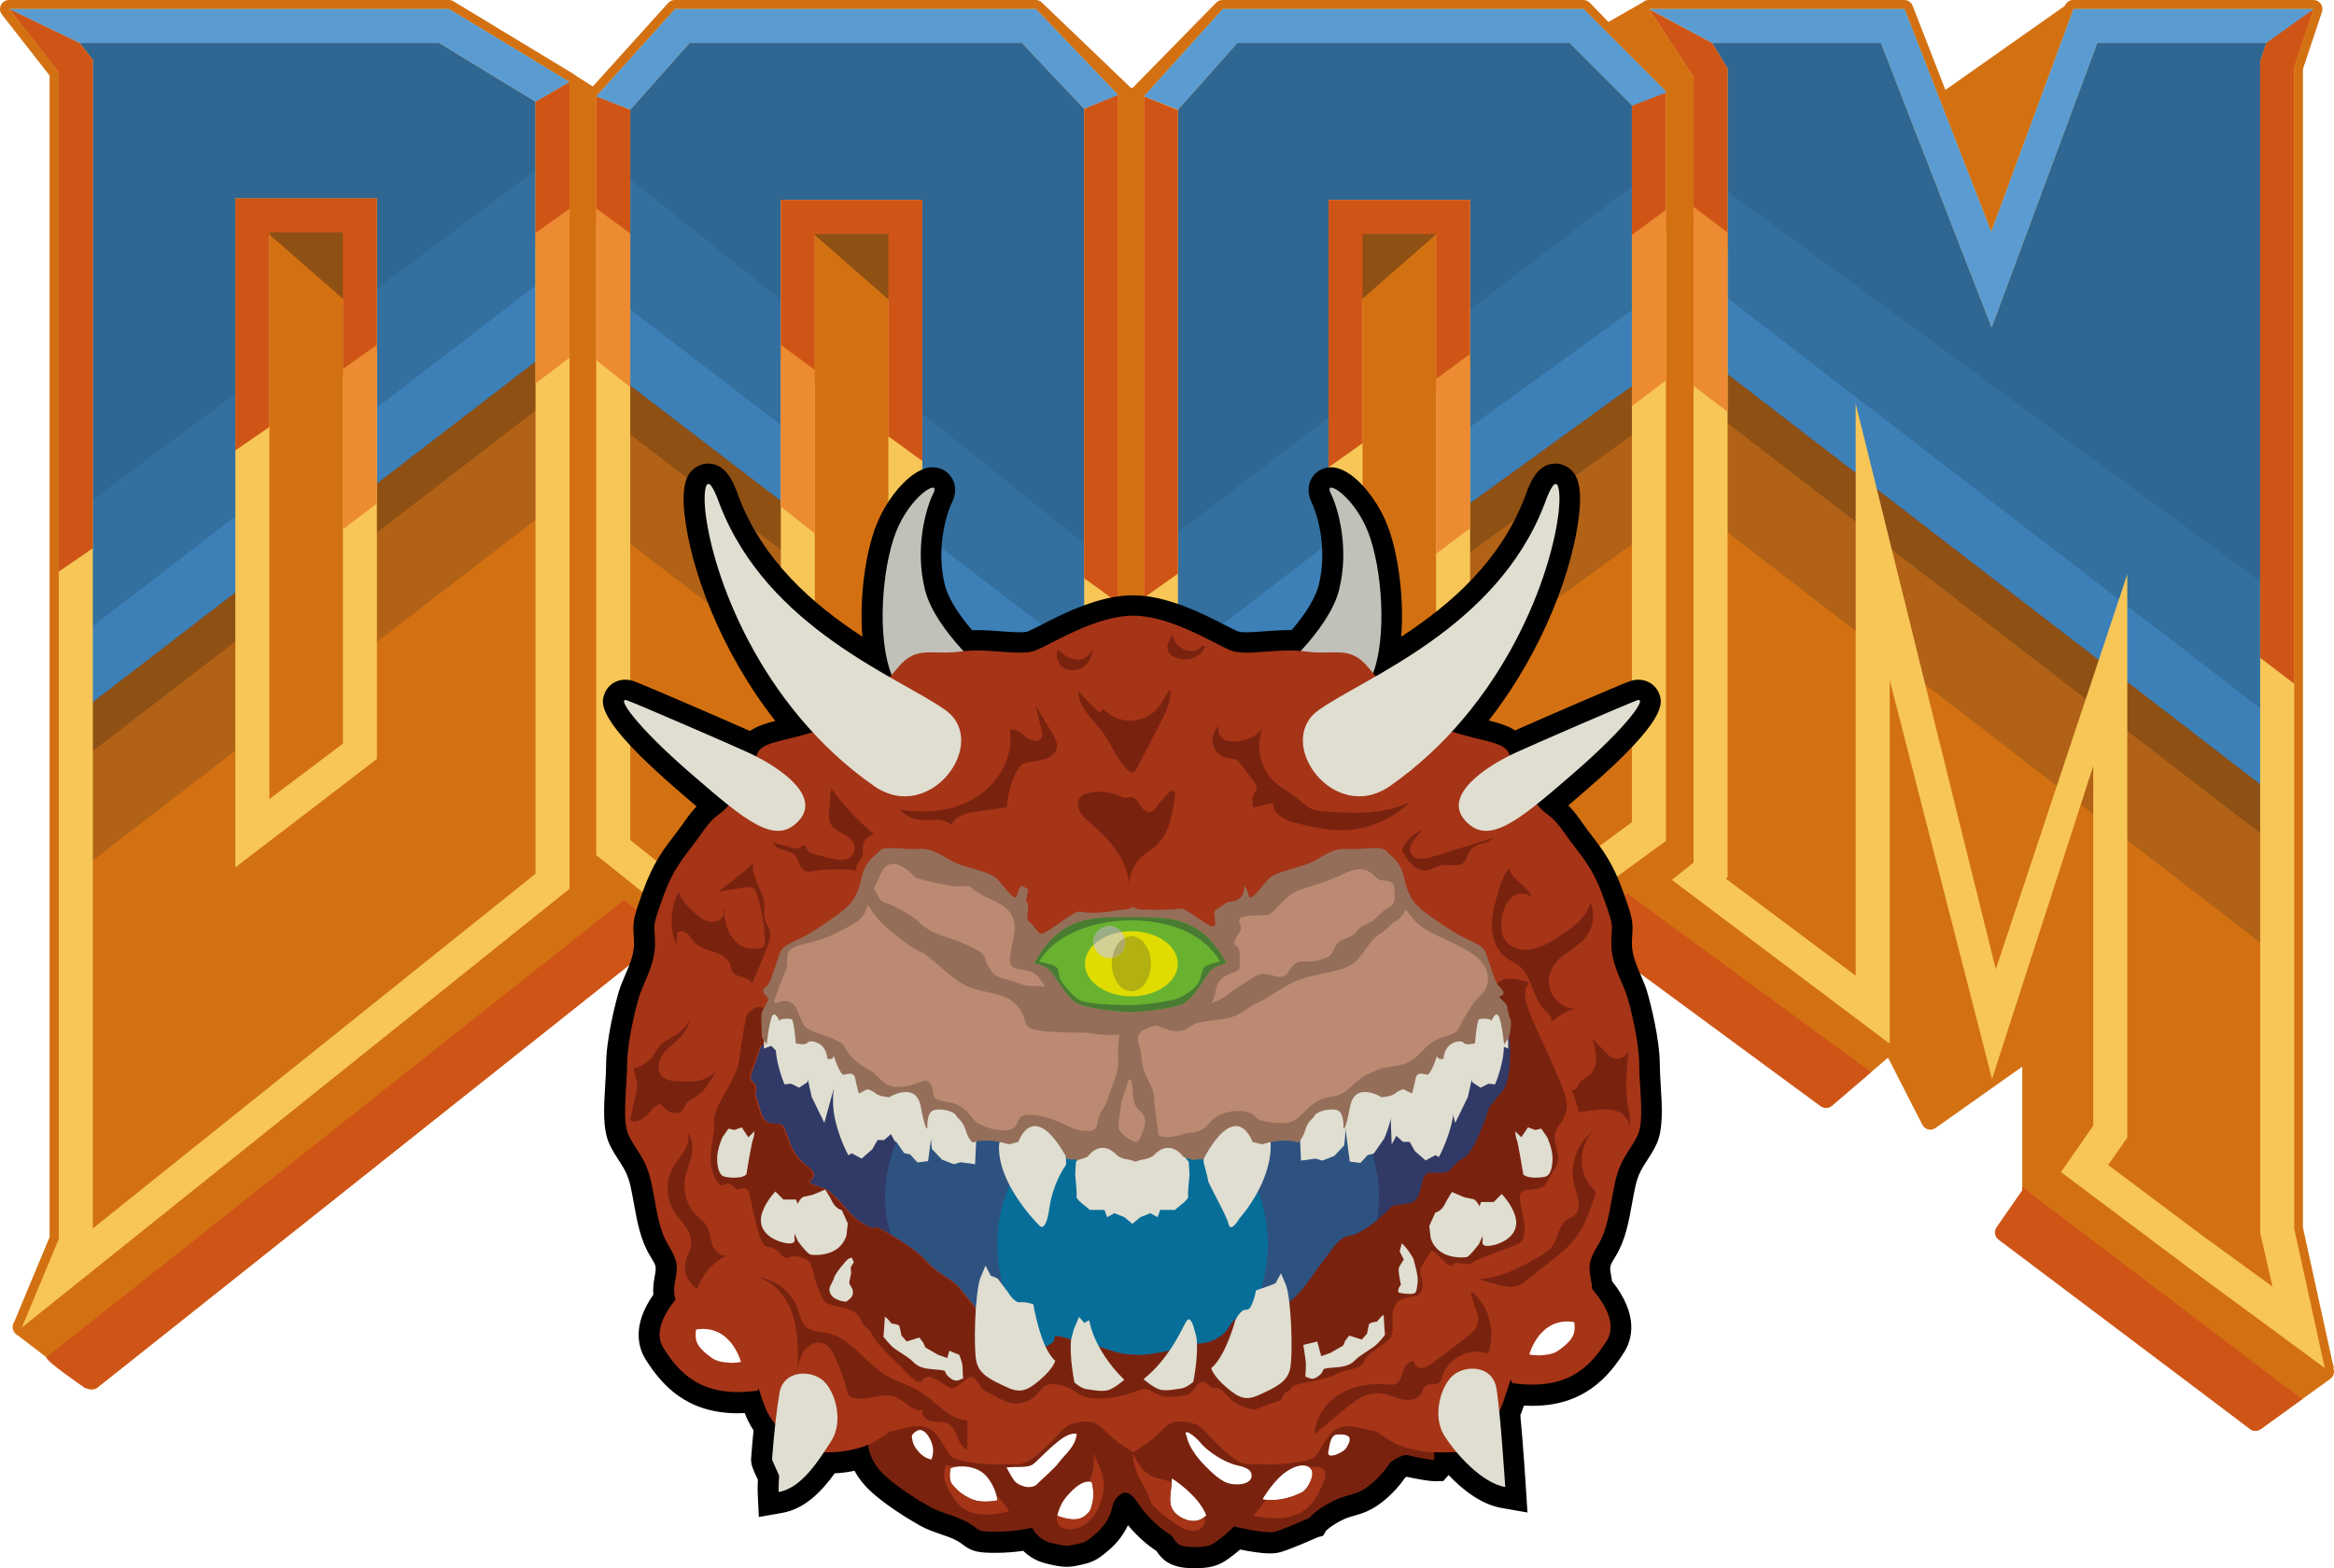 <?xml version="1.0" encoding="UTF-8" standalone="no"?>
<!-- Generator: Adobe Illustrator 22.0.0, SVG Export Plug-In . SVG Version: 6.00 Build 0)  -->

<svg
   xmlns:dc="http://purl.org/dc/elements/1.1/"
   xmlns:cc="http://creativecommons.org/ns#"
   xmlns:rdf="http://www.w3.org/1999/02/22-rdf-syntax-ns#"
   xmlns:svg="http://www.w3.org/2000/svg"
   xmlns="http://www.w3.org/2000/svg"
   xmlns:xlink="http://www.w3.org/1999/xlink"
   xmlns:sodipodi="http://sodipodi.sourceforge.net/DTD/sodipodi-0.dtd"
   xmlns:inkscape="http://www.inkscape.org/namespaces/inkscape"
   version="1.1"
   id="_x3C_Capa_x3E_"
   x="0px"
   y="0px"
   viewBox="0 0 511.702 343.912"
   xml:space="preserve"
   sodipodi:docname="console.svg"
   width="511.702"
   height="343.912"
   inkscape:version="0.92.4 5da689c313, 2019-01-14"><defs
   id="defs355" /><sodipodi:namedview
   pagecolor="#ffffff"
   bordercolor="#666666"
   borderopacity="1"
   objecttolerance="10"
   gridtolerance="10"
   guidetolerance="10"
   inkscape:pageopacity="0"
   inkscape:pageshadow="2"
   inkscape:window-width="471"
   inkscape:window-height="442"
   id="namedview353"
   showgrid="false"
   inkscape:zoom="0.52960408"
   inkscape:cx="255.85112"
   inkscape:cy="171.95601"
   inkscape:window-x="0"
   inkscape:window-y="0"
   inkscape:window-maximized="0"
   inkscape:current-layer="_x3C_Capa_x3E_" />
<g
   id="g190"
   transform="translate(-3.7696628e-4)">
	<polygon
   style="fill:#ec8b32"
   points="258.254,124.738 250.797,130.225 250.797,169.766 258.254,164.14 "
   id="polygon2" />
	<polygon
   style="fill:#ec8b32"
   points="502.975,183.985 502.975,144.397 495.518,138.789 495.518,178.36 "
   id="polygon4" />
	<polygon
   style="fill:#ec8b32"
   points="291.266,100.451 291.266,139.235 298.722,133.61 298.722,94.965 "
   id="polygon6" />
	<polygon
   style="fill:#ec8b32"
   points="202.218,135.7 202.218,98.568 194.761,93.052 194.761,129.784 "
   id="polygon8" />
	<polygon
   style="fill:#ec8b32"
   points="12.892,124.896 12.892,163.215 20.348,157.57 20.348,119.628 "
   id="polygon10" />
	<polygon
   style="fill:#ec8b32"
   points="51.599,97.55 51.599,133.913 59.056,128.267 59.056,92.283 "
   id="polygon12" />
	<polygon
   style="fill:#ec8b32"
   points="237.692,163.839 245.15,169.755 245.15,130.318 237.692,124.803 "
   id="polygon14" />
	<path
   style="fill:#d37112"
   d="m 511.622,300.247 0.014,-0.238 c 0,-0.282 -0.058,-0.549 -0.165,-0.794 l -6.578,-30.01 V 15.134 L 509.074,2.592 C 509.276,1.993 509.175,1.333 508.803,0.819 508.431,0.304 507.836,0 507.205,0 h -52.671 c -0.822,0 -1.56,0.511 -1.844,1.281 L 426.511,19.718 419.323,1.256 C 419.031,0.5 418.301,0 417.49,0 h -56.022 c -0.508,0 -0.985,0.196 -1.344,0.531 l -7.498,4.288 -4.097,-4.242 C 348.16,0.208 347.661,0 347.137,0 h -79.111 c -0.558,0 -1.089,0.239 -1.461,0.65 l -18.211,18.591 h -0.44 L 228.475,0.607 C 228.104,0.219 227.59,0 227.054,0 h -79.111 c -0.559,0 -1.088,0.239 -1.461,0.65 l -16.515,18.311 -3.741,-2.37 c -0.117,-0.119 -0.247,-0.224 -0.395,-0.315 L 99.423,0.285 C 99.116,0.1 98.764,0 98.403,0 H 1.969 C 1.214,0 0.527,0.431 0.2,1.108 -0.13,1.786 -0.046,2.589 0.416,3.183 l 10.453,13.374 v 254.75 l -7.73,18.541 -0.058,0.09 c -0.203,0.318 -0.297,0.679 -0.295,1.038 -0.036,0.639 0.264,1.266 0.799,1.678 0.113,0.084 0.231,0.156 0.356,0.215 l 14.93,11.468 c 0.715,0.551 1.717,0.547 2.425,-0.019 l 120.978,-96.146 45.334,36.206 c 0.667,0.535 1.604,0.573 2.316,0.104 l 57.976,-38.396 50.726,38.325 c 0.693,0.523 1.65,0.53 2.347,0.021 l 50.709,-36.985 47.595,35.028 c 0.734,0.542 1.752,0.506 2.445,-0.088 l 12.213,-10.441 7.518,14.719 c 0.261,0.509 0.729,0.881 1.282,1.017 0.555,0.133 1.143,0.024 1.608,-0.307 l 19.011,-13.456 v 27.17 l -5.507,7.949 c -0.603,0.871 -0.409,2.062 0.438,2.697 l 23.403,17.554 31.587,24.08 c 0.352,0.27 0.771,0.402 1.193,0.402 0.404,0 0.807,-0.121 1.149,-0.37 l 15.265,-10.993 c 0.692,-0.499 0.974,-1.371 0.74,-2.161 z"
   id="path16"
   inkscape:connector-curvature="0" />
	<path
   style="fill:#cf5517"
   d="m 21.17,304.447 120.978,-96.146 45.335,36.206 c 0.667,0.535 1.604,0.573 2.316,0.104 l 57.976,-38.396 50.727,38.325 c 0.692,0.525 1.649,0.531 2.346,0.021 l 50.71,-36.985 47.594,35.028 c 0.734,0.542 1.753,0.507 2.445,-0.088 l 8.62,-7.394 -53.438,-39.17 -57.33,41.128 -51.673,-40.925 -58.996,41.683 -51.985,-40.474 -126.587,100.249 c -0.708,0.563 8.538,6.853 8.538,6.853 l 2.331,0.045 z"
   id="path18"
   inkscape:connector-curvature="0" />
	<path
   style="fill:#cf5517"
   d="m 504.722,306.844 -61.369,-46.527 v 0.771 l -5.631,8.08 c -0.603,0.871 -0.41,2.062 0.438,2.696 0,0 54.012,40.685 55.115,41.504 0.66,0.492 1.465,0.872 3.156,-0.523 z"
   id="path20"
   inkscape:connector-curvature="0" />
	<polygon
   style="fill:#b26216"
   points="375.957,39.748 417.377,39.748 437.333,95.986 459.239,39.748 501.1,39.748 501.1,211 376.664,115.161 377.63,110.363 376.197,55.394 "
   id="polygon22" />
	<polygon
   style="fill:#b26216"
   points="175.304,47.273 174.134,146.807 135.282,117.047 135.34,112.901 135.34,57.508 150.985,39.748 225.829,39.748 242.32,57.508 242.743,182.47 232.818,189.022 200.723,167.172 196.468,48.26 "
   id="polygon24" />
	<polygon
   style="fill:#b26216"
   points="317.192,46.947 319.88,146.807 361.012,117.047 360.953,112.901 360.953,57.508 345.306,39.748 270.464,39.748 253.973,57.508 253.55,182.47 261.833,190.139 295.57,167.172 296.027,47.935 "
   id="polygon26" />
	<polygon
   style="fill:#b26216"
   points="78.573,47.143 57.226,47.566 55.012,162.017 16.521,191.63 18.636,49.897 17.085,39.978 98.553,39.748 122.232,54.548 123.5,102.329 124.347,108.672 81.816,141.394 "
   id="polygon28" />
	<polygon
   style="fill:#8f5014"
   points="376.818,15.769 417.377,15.769 437.333,72.007 459.239,15.769 501.1,15.769 501.1,187.021 376.664,91.181 377.63,86.384 376.197,31.414 "
   id="polygon30" />
	<polygon
   style="fill:#8f5014"
   points="197.038,47.311 175.873,46.323 174.134,122.827 135.282,93.068 135.34,88.921 135.34,33.528 150.985,15.769 225.829,15.769 242.32,33.528 242.743,171.798 243.588,176.026 200.723,143.193 "
   id="polygon32" />
	<polygon
   style="fill:#8f5014"
   points="295.077,46.172 316.243,45.184 319.88,122.827 361.012,93.068 360.953,88.921 360.953,33.528 345.306,15.769 270.464,15.769 253.973,33.528 253.55,171.798 252.705,176.026 295.57,143.193 "
   id="polygon34" />
	<polygon
   style="fill:#8f5014"
   points="77.812,44.552 56.466,44.975 55.012,138.038 16.521,167.651 18.636,25.917 19.473,15.621 98.553,15.769 122.232,30.568 123.5,78.35 124.347,84.693 81.816,117.414 "
   id="polygon36" />
	<polygon
   style="fill:#306692"
   points="370.442,5.003 417.377,5.003 437.333,61.241 459.239,5.003 501.1,5.003 501.1,176.255 376.664,80.415 377.63,75.618 376.197,20.648 "
   id="polygon38" />
	<polygon
   style="fill:#306692"
   points="198.368,48.698 177.203,47.711 174.134,112.062 135.282,82.302 135.34,78.155 135.34,22.762 150.985,5.003 225.829,5.003 242.32,22.762 242.743,161.032 243.588,165.261 200.723,132.427 "
   id="polygon40" />
	<polygon
   style="fill:#306692"
   points="297.925,48.698 319.09,47.711 319.88,112.062 361.012,82.302 360.953,78.155 360.953,22.762 345.306,5.003 270.464,5.003 253.973,22.762 253.55,161.032 252.705,165.261 295.57,132.427 "
   id="polygon42" />
	<polygon
   style="fill:#306692"
   points="78.382,47.459 57.036,47.881 55.012,127.272 16.521,156.885 18.636,15.151 10.602,5.003 98.553,5.003 122.232,19.802 123.5,67.584 124.347,73.926 81.816,106.648 "
   id="polygon44" />
	<g
   id="g54">
		<defs
   id="defs47">
			<polygon
   id="SVGID_1_"
   points="246.13,149.932 367.296,56.615 499.842,154.618 501.18,176.039 15.848,168.006 14.509,137.882 126.973,54.204 " />
		</defs>
		<clipPath
   id="SVGID_2_">
			<use
   xlink:href="#SVGID_1_"
   style="overflow:visible"
   id="use49"
   x="0"
   y="0"
   width="100%"
   height="100%" />
		</clipPath>
		<polygon
   style="fill:#3d80b8"
   points="370.442,5.003 417.377,5.003 437.333,61.241 459.239,5.003 501.1,5.003 501.1,176.255 376.664,80.415 377.63,75.618 376.197,20.648 "
   clip-path="url(#SVGID_2_)"
   id="polygon52" />
	</g>
	<g
   id="g64">
		<defs
   id="defs57">
			<polygon
   id="SVGID_3_"
   points="246.13,149.932 367.296,56.615 499.842,154.618 501.18,176.039 15.848,168.006 14.509,137.882 126.973,54.204 " />
		</defs>
		<clipPath
   id="SVGID_4_">
			<use
   xlink:href="#SVGID_3_"
   style="overflow:visible"
   id="use59"
   x="0"
   y="0"
   width="100%"
   height="100%" />
		</clipPath>
		<polygon
   style="fill:#3d80b8"
   points="198.368,48.698 177.203,47.711 174.134,112.062 135.282,82.302 135.34,78.155 135.34,22.762 150.985,5.003 225.829,5.003 242.32,22.762 242.743,161.032 243.588,165.261 200.723,132.427 "
   clip-path="url(#SVGID_4_)"
   id="polygon62" />
	</g>
	<g
   id="g74">
		<defs
   id="defs67">
			<polygon
   id="SVGID_5_"
   points="246.13,149.932 367.296,56.615 499.842,154.618 501.18,176.039 15.848,168.006 14.509,137.882 126.973,54.204 " />
		</defs>
		<clipPath
   id="SVGID_6_">
			<use
   xlink:href="#SVGID_5_"
   style="overflow:visible"
   id="use69"
   x="0"
   y="0"
   width="100%"
   height="100%" />
		</clipPath>
		<polygon
   style="fill:#3d80b8"
   points="297.925,48.698 319.09,47.711 319.88,112.062 361.012,82.302 360.953,78.155 360.953,22.762 345.306,5.003 270.464,5.003 253.973,22.762 253.55,161.032 252.705,165.261 295.57,132.427 "
   clip-path="url(#SVGID_6_)"
   id="polygon72" />
	</g>
	<g
   id="g84">
		<defs
   id="defs77">
			<polygon
   id="SVGID_7_"
   points="246.13,149.932 367.296,56.615 499.842,154.618 501.18,176.039 15.848,168.006 14.509,137.882 126.973,54.204 " />
		</defs>
		<clipPath
   id="SVGID_8_">
			<use
   xlink:href="#SVGID_7_"
   style="overflow:visible"
   id="use79"
   x="0"
   y="0"
   width="100%"
   height="100%" />
		</clipPath>
		<polygon
   style="fill:#3d80b8"
   points="78.382,47.459 57.036,47.881 55.012,127.272 16.521,156.885 18.636,15.151 10.602,5.003 98.553,5.003 122.232,19.802 123.5,67.584 124.347,73.926 81.816,106.648 "
   clip-path="url(#SVGID_8_)"
   id="polygon82" />
	</g>
	<g
   id="g94">
		<defs
   id="defs87">
			<polygon
   id="SVGID_9_"
   points="246.13,125.986 367.296,33.606 499.842,130.672 501.18,171.473 15.848,163.44 14.509,113.937 126.973,30.258 " />
		</defs>
		<clipPath
   id="SVGID_10_">
			<use
   xlink:href="#SVGID_9_"
   style="overflow:visible"
   id="use89"
   x="0"
   y="0"
   width="100%"
   height="100%" />
		</clipPath>
		<polygon
   style="fill:#33709f"
   points="437.333,44.617 501.1,85.18 501.1,159.63 376.664,63.791 377.63,58.993 376.197,4.024 "
   clip-path="url(#SVGID_10_)"
   id="polygon92" />
	</g>
	<g
   id="g104">
		<defs
   id="defs97">
			<polygon
   id="SVGID_11_"
   points="246.13,125.986 367.296,33.606 499.842,130.672 501.18,171.473 15.848,163.44 14.509,113.937 126.973,30.258 " />
		</defs>
		<clipPath
   id="SVGID_12_">
			<use
   xlink:href="#SVGID_11_"
   style="overflow:visible"
   id="use99"
   x="0"
   y="0"
   width="100%"
   height="100%" />
		</clipPath>
		<polygon
   style="fill:#33709f"
   points="198.368,32.074 177.203,31.086 174.134,95.437 135.282,65.677 135.34,61.53 135.34,25.838 242.38,25.836 242.743,144.408 243.588,148.636 200.723,115.803 "
   clip-path="url(#SVGID_12_)"
   id="polygon102" />
	</g>
	<g
   id="g114">
		<defs
   id="defs107">
			<polygon
   id="SVGID_13_"
   points="246.13,125.986 367.296,33.606 499.842,130.672 501.18,171.473 15.848,163.44 14.509,113.937 126.973,30.258 " />
		</defs>
		<clipPath
   id="SVGID_14_">
			<use
   xlink:href="#SVGID_13_"
   style="overflow:visible"
   id="use109"
   x="0"
   y="0"
   width="100%"
   height="100%" />
		</clipPath>
		<polygon
   style="fill:#33709f"
   points="297.925,32.074 319.09,31.086 319.88,95.437 361.012,65.677 360.953,61.53 360.953,24.354 253.911,26.334 253.55,144.408 252.705,148.636 295.57,115.803 "
   clip-path="url(#SVGID_14_)"
   id="polygon112" />
	</g>
	<g
   id="g124">
		<defs
   id="defs117">
			<polygon
   id="SVGID_15_"
   points="246.13,125.986 367.296,33.606 499.842,130.672 501.18,171.473 15.848,163.44 14.509,113.937 126.973,30.258 " />
		</defs>
		<clipPath
   id="SVGID_16_">
			<use
   xlink:href="#SVGID_15_"
   style="overflow:visible"
   id="use119"
   x="0"
   y="0"
   width="100%"
   height="100%" />
		</clipPath>
		<polygon
   style="fill:#33709f"
   points="78.382,30.834 57.036,31.257 55.012,110.647 16.521,140.26 18.294,21.39 122.794,24.345 123.5,50.96 124.347,57.302 81.816,90.024 "
   clip-path="url(#SVGID_16_)"
   id="polygon122" />
	</g>
	<path
   style="fill:#f7c657"
   d="M 82.633,43.496 H 51.599 V 190.218 L 82.634,166.439 V 43.496 Z M 59.056,175.239 V 50.953 h 16.121 v 112.126 z"
   id="path126"
   inkscape:connector-curvature="0" />
	<path
   style="fill:#f7c657"
   d="M 2.021,1.969 12.891,15.88 V 271.701 L 4.796,291.117 124.863,194.916 V 17.961 L 98.458,1.969 Z M 96.3,9.426 117.407,22.289 V 191.618 L 20.348,269.403 V 13.119 L 17.476,9.426 Z"
   id="path128"
   inkscape:connector-curvature="0" />
	<path
   style="fill:#f7c657"
   d="m 147.996,1.969 -17.281,19.16 v 166.396 l 52.587,42.003 61.849,-45.113 V 20.803 L 227.107,1.969 Z m 76.069,7.457 13.627,14.417 v 156.464 l -54.29,40.04 -45.231,-36.121 V 24.042 L 151.162,9.426 Z"
   id="path130"
   inkscape:connector-curvature="0" />
	<path
   style="fill:#f7c657"
   d="m 202.218,43.848 h -31.035 v 115.133 l 31.035,26.603 z M 178.641,155.753 V 51.305 h 16.12 v 118.022 z"
   id="path132"
   inkscape:connector-curvature="0" />
	<path
   style="fill:#f7c657"
   d="m 322.302,43.848 h -31.035 v 141.736 l 31.035,-26.603 z m -23.58,125.479 V 51.305 h 16.12 v 104.448 z"
   id="path134"
   inkscape:connector-curvature="0" />
	<path
   style="fill:#f7c657"
   d="m 268.079,1.969 -17.281,19.16 v 163.639 l 52.587,44.761 61.851,-45.113 V 20.016 L 347.191,1.969 Z m 76.069,7.457 13.629,13.629 v 157.25 l -54.29,40.04 -45.232,-38.878 V 24.042 l 12.99,-14.616 z"
   id="path136"
   inkscape:connector-curvature="0" />
	<path
   style="fill:#f7c657"
   d="M 502.975,269.418 V 14.814 L 507.258,1.969 H 454.586 L 436.558,50.821 417.543,1.969 h -56.021 l 9.773,14.875 v 172.308 l -4.764,3.808 47.766,35.925 v -79.771 l 22.43,87.507 22.195,-68.631 v 78.858 l -7.064,10.201 26.867,20.15 30.955,22.811 z M 466.38,249.49 V 125.966 L 437.552,212.556 406.84,88.537 v 125.435 l -28.462,-21.272 0.374,-0.374 V 15.002 L 375.36,9.427 h 37.026 L 436.65,71.77 459.792,9.427 h 37.074 l -1.349,4.049 v 256.861 l 2.717,11.832 -15.048,-10.943 -21,-15.748 z"
   id="path138"
   inkscape:connector-curvature="0" />
	<polygon
   style="fill:#8f5014"
   points="78.382,47.459 55.15,48.009 78.803,68.705 "
   id="polygon140" />
	<polygon
   style="fill:#8f5014"
   points="197.827,47.459 174.595,48.009 198.248,68.705 "
   id="polygon142" />
	<polygon
   style="fill:#8f5014"
   points="295.486,47.459 318.717,48.009 295.065,68.705 "
   id="polygon144" />
	<polygon
   style="fill:#cf5517"
   points="357.576,22.854 357.777,23.055 357.777,55.474 365.234,50.205 365.234,20.045 "
   id="polygon146" />
	<polygon
   style="fill:#cf5517"
   points="371.295,49.314 378.752,55.013 378.752,15.002 375.361,9.426 375.427,9.426 361.566,2.038 371.295,16.845 "
   id="polygon148" />
	<polygon
   style="fill:#cf5517"
   points="495.518,144.252 502.975,149.951 502.975,14.814 507.259,1.969 507.206,1.969 496.573,9.426 496.866,9.426 495.518,13.475 "
   id="polygon150" />
	<polygon
   style="fill:#cf5517"
   points="250.798,21.129 250.797,21.13 250.797,131.07 258.254,125.8 258.254,24.149 "
   id="polygon152" />
	<polygon
   style="fill:#cf5517"
   points="298.722,97.204 298.722,51.305 314.843,51.305 314.843,85.812 322.301,80.542 322.301,43.848 291.266,43.848 291.266,102.473 "
   id="polygon154" />
	<polygon
   style="fill:#cf5517"
   points="130.744,21.098 130.714,21.13 130.714,49.258 138.172,54.664 138.172,24.069 "
   id="polygon156" />
	<polygon
   style="fill:#cf5517"
   points="117.407,53.574 124.863,48.454 124.863,17.961 117.407,22.289 "
   id="polygon158" />
	<polygon
   style="fill:#cf5517"
   points="59.056,93.649 59.056,50.953 75.176,50.953 75.176,82.577 82.633,77.456 82.633,43.496 51.599,43.496 51.599,98.77 "
   id="polygon160" />
	<polygon
   style="fill:#cf5517"
   points="237.692,126.802 245.15,132.208 245.15,20.749 237.692,23.843 "
   id="polygon162" />
	<polygon
   style="fill:#cf5517"
   points="178.641,83.998 178.641,51.305 194.761,51.305 194.761,95.682 202.218,101.088 202.218,43.848 171.184,43.848 171.184,78.592 "
   id="polygon164" />
	<polygon
   style="fill:#cf5517"
   points="17.479,9.429 2.076,1.969 2.021,1.969 12.892,15.88 12.892,125.354 20.348,120.233 20.348,13.119 "
   id="polygon166" />
	<polygon
   style="fill:#ec8b32"
   points="357.777,89.06 365.234,83.435 365.234,46.033 357.777,51.519 "
   id="polygon168" />
	<polygon
   style="fill:#ec8b32"
   points="371.295,84.659 378.752,90.284 378.752,50.975 371.295,45.367 "
   id="polygon170" />
	<polygon
   style="fill:#ec8b32"
   points="171.184,75.616 171.184,111.083 178.641,116.998 178.641,81.13 "
   id="polygon172" />
	<polygon
   style="fill:#ec8b32"
   points="322.301,115.822 322.301,77.618 314.843,83.105 314.843,121.449 "
   id="polygon174" />
	<polygon
   style="fill:#ec8b32"
   points="138.172,51.202 130.714,45.687 130.714,78.983 138.172,84.898 "
   id="polygon176" />
	<polygon
   style="fill:#ec8b32"
   points="117.407,84.094 124.863,78.449 124.863,45.793 117.407,51.06 "
   id="polygon178" />
	<polygon
   style="fill:#ec8b32"
   points="82.633,110.419 82.633,75.626 75.176,80.894 75.176,116.064 "
   id="polygon180" />
	<polygon
   style="fill:#5a9bd2"
   points="347.191,1.969 268.079,1.969 250.797,21.13 258.254,24.042 271.245,9.426 344.148,9.426 357.777,23.055 357.777,23.21 365.234,20.314 365.234,20.015 "
   id="polygon182" />
	<polygon
   style="fill:#5a9bd2"
   points="96.3,9.426 117.407,22.289 117.407,22.318 124.863,17.961 98.458,1.969 2.021,1.969 17.477,9.426 "
   id="polygon184" />
	<polygon
   style="fill:#5a9bd2"
   points="361.521,1.969 375.361,9.426 412.387,9.426 436.651,71.77 459.792,9.426 496.866,9.426 507.259,1.969 454.587,1.969 436.558,50.821 417.543,1.969 "
   id="polygon186" />
	<polygon
   style="fill:#5a9bd2"
   points="138.172,24.042 151.163,9.426 224.065,9.426 237.692,23.843 245.15,20.803 227.107,1.969 147.996,1.969 130.714,21.13 "
   id="polygon188" />
</g>
<path
   d="m 262.138,343.912 c -0.389,0 -0.813,-0.008 -1.273,-0.024 -4.424,-0.159 -6.192,-1.978 -7.319,-3.761 -1.803,-1.133 -4.195,-3.168 -6.251,-5.646 -0.926,1.976 -2.35,3.864 -4.103,5.385 -2.577,2.232 -3.613,2.704 -6.085,3.271 l -0.243,0.057 c -0.949,0.219 -1.891,0.414 -3.01,0.414 -1.36,0 -2.648,-0.282 -4.458,-0.714 -2.253,-0.535 -3.905,-1.661 -5.065,-2.793 -1.588,0.23 -3.701,0.441 -6.11,0.441 -3.682,0 -5.155,-0.256 -7.198,-1.857 -0.301,-0.235 -0.561,-0.439 -1.115,-0.744 -1.168,-0.644 -2.419,-1.069 -3.743,-1.522 -1.458,-0.498 -2.966,-1.014 -4.447,-1.847 -1.972,-1.109 -8.667,-5.021 -12.065,-8.777 -1.001,-1.104 -1.748,-2.21 -2.306,-3.248 -1.579,0.328 -2.945,0.485 -4.342,0.553 -2.91,4.028 -6.551,7.803 -11.541,8.683 l -5.091,0.897 -0.252,-5.164 c -0.007,-0.132 -0.052,-1.183 0.04,-2.995 -0.09,-0.197 -0.188,-0.408 -0.268,-0.579 -0.846,-1.818 -1.312,-2.82 -1.213,-4.205 0.141,-1.956 0.32,-4.019 0.526,-6.053 -0.824,-1.225 -1.442,-2.532 -1.936,-3.792 -0.519,0.024 -1.03,0.037 -1.531,0.037 -11.289,0 -16.709,-6.29 -20.171,-11.771 -1.522,-2.409 -3.176,-7.329 1.669,-14.248 -0.082,-1.096 -0.014,-2.246 0.204,-3.444 l 0.044,-0.243 c 0.457,-2.506 0.457,-2.506 -0.898,-4.707 -2.157,-3.506 -2.883,-7.533 -3.586,-11.43 -0.233,-1.295 -0.475,-2.635 -0.767,-3.947 -0.583,-2.62 -1.507,-4.041 -2.579,-5.685 -0.668,-1.026 -1.426,-2.188 -2.072,-3.611 -1.497,-3.292 -1.192,-8.179 -0.898,-12.901 0.102,-1.639 0.198,-3.184 0.198,-4.416 0,-5.567 2.031,-13.556 2.813,-16.162 0.339,-1.131 0.821,-2.252 1.331,-3.438 0.969,-2.256 1.971,-4.588 1.971,-6.897 0,-0.973 -0.043,-1.605 -0.081,-2.165 -0.191,-2.827 0.024,-3.813 2.098,-9.571 2.174,-6.04 4.479,-9.042 6.709,-11.944 0.736,-0.958 1.497,-1.948 2.269,-3.07 1.078,-1.568 1.948,-2.626 2.724,-3.426 -1.396,-1.185 -2.842,-2.436 -4.329,-3.723 -17.905,-15.495 -16.581,-19.049 -15.869,-20.958 0.93,-2.497 3.709,-3.778 6.503,-2.763 2.428,0.884 19.401,8.228 25.395,10.903 1.542,-1.077 3.488,-1.683 5.558,-2.21 -12.065,-15.383 -18.68,-33.477 -19.942,-45.679 -0.686,-6.628 0.941,-8.432 1.553,-9.111 0.945,-1.048 2.284,-1.649 3.671,-1.649 4.078,0 5.669,4.4 6.718,7.346 5.328,13.904 15.991,23.351 27.091,30.62 -0.686,-8.603 0.665,-18.442 3.108,-24.604 2.394,-6.036 7.77,-12.551 12.28,-12.551 1.741,0 3.315,0.865 4.211,2.315 0.569,0.92 1.324,2.864 -0.013,5.537 -1.044,2.09 -3.556,9.896 -1.464,18.077 0.685,2.676 2.77,6.11 5.934,9.803 0.349,-0.01 0.705,-0.014 1.071,-0.014 1.961,0 3.866,0.143 5.547,0.27 1.378,0.104 2.68,0.201 3.755,0.201 1.349,0 1.803,-0.161 1.88,-0.193 0.606,-0.252 1.625,-0.775 2.805,-1.38 4.77,-2.447 12.754,-6.542 20.206,-6.542 7.453,0 15.437,4.095 20.206,6.542 1.181,0.605 2.198,1.128 2.806,1.38 0.076,0.032 0.527,0.192 1.868,0.192 1.076,0 2.382,-0.099 3.761,-0.203 1.686,-0.128 3.597,-0.272 5.563,-0.272 0.197,0 0.392,10e-4 0.582,0.004 3.156,-3.686 5.237,-7.115 5.921,-9.787 2.093,-8.181 -0.419,-15.987 -1.464,-18.076 -1.336,-2.673 -0.582,-4.617 -0.013,-5.537 0.896,-1.449 2.47,-2.315 4.211,-2.315 4.51,0 9.886,6.515 12.279,12.55 2.413,6.088 3.774,15.985 3.096,24.618 11.073,-7.24 21.755,-16.671 27.104,-30.633 1.049,-2.945 2.641,-7.346 6.719,-7.346 1.388,0 2.726,0.601 3.672,1.649 0.611,0.679 2.237,2.483 1.553,9.112 -1.258,12.161 -7.846,30.212 -19.861,45.575 2.138,0.532 4.162,1.118 5.774,2.182 6.233,-2.775 22.709,-9.901 25.098,-10.77 2.797,-1.016 5.573,0.265 6.504,2.762 0.712,1.91 2.036,5.464 -15.869,20.959 -1.395,1.206 -2.751,2.38 -4.062,3.497 0.833,0.822 1.766,1.929 2.949,3.65 0.771,1.123 1.531,2.112 2.269,3.071 2.229,2.901 4.534,5.904 6.709,11.943 2.073,5.761 2.289,6.744 2.099,9.572 -0.038,0.56 -0.081,1.191 -0.081,2.164 0,2.311 1.002,4.643 1.971,6.896 0.51,1.188 0.992,2.31 1.331,3.441 0.782,2.605 2.813,10.594 2.813,16.16 0,1.232 0.098,2.778 0.198,4.416 0.295,4.725 0.599,9.608 -0.896,12.901 -0.647,1.423 -1.404,2.585 -2.072,3.61 -1.071,1.645 -1.997,3.064 -2.579,5.686 -0.291,1.313 -0.533,2.65 -0.767,3.946 -0.703,3.896 -1.43,7.924 -3.586,11.43 -1.355,2.202 -1.355,2.202 -0.898,4.706 l 0.044,0.244 c 0.029,0.157 0.055,0.315 0.078,0.477 6.047,7.581 4.313,12.979 2.667,15.587 -3.461,5.479 -8.882,11.771 -20.169,11.771 h -10e-4 c -0.591,0 -1.194,-0.018 -1.812,-0.053 -0.228,0.677 -0.485,1.396 -0.789,2.126 0.642,6.713 1.178,15.163 1.2,15.541 l 0.365,5.781 -5.706,-1.006 c -4.503,-0.796 -8.57,-4.043 -11.585,-7.214 l -1.167,1.32 -2.105,0.024 c -0.922,0 -3.985,-0.517 -5.89,-0.963 -0.12,0.063 -0.254,0.143 -0.387,0.225 -0.863,1.251 -2.608,3.487 -5.229,5.484 -2.422,1.845 -4.33,2.379 -5.863,2.809 -0.958,0.268 -1.784,0.499 -2.948,1.104 -2.067,1.074 -3.02,1.955 -3.27,2.21 l -0.689,1.14 -1.089,0.263 c -0.974,0.436 -5.942,2.64 -8.181,3.278 -0.691,0.198 -1.476,0.294 -2.394,0.294 -1.93,0 -4.566,-0.458 -6.495,-0.855 -0.441,0.386 -0.949,0.808 -1.523,1.248 l -0.208,0.16 c -2.109,1.625 -3.808,2.694 -8.01,2.694 z m -15.448,-21.123 c 1.511,0 3.615,0.539 5.56,2.907 0.032,-0.278 0.062,-0.562 0.083,-0.85 0.015,-0.208 0.028,-0.418 0.028,-0.631 v -8.207 l 4.257,2.65 c -0.425,-0.916 -0.666,-1.681 -0.802,-2.257 -0.813,-2.096 -0.313,-3.662 0.292,-4.641 0.87,-1.405 2.387,-2.247 4.061,-2.247 3.2,0 6.095,3.415 6.642,4.1 0.705,0.882 3.503,2.882 5.478,3.305 2.698,0.579 4.585,1.665 5.645,3.242 0.599,-0.531 1.23,-1.023 1.895,-1.44 2.459,-1.549 4.866,-2.162 7.024,-1.808 0.355,-1.96 1.321,-6.493 5.855,-6.853 0.416,-0.031 0.793,-0.047 1.135,-0.047 3.513,0 5.161,1.615 5.927,2.971 1.667,2.95 -0.031,5.771 -0.672,6.835 l -0.048,0.079 c -1.325,2.21 -4.491,3.729 -6.796,3.868 -0.016,0.158 -0.034,0.318 -0.059,0.48 0.896,-0.336 1.663,-0.551 2.338,-0.739 1.211,-0.339 1.764,-0.493 2.797,-1.28 2.236,-1.704 3.479,-3.761 3.492,-3.781 l 0.438,-0.733 0.692,-0.554 c 1.014,-0.788 3.67,-2.623 6.423,-2.623 0.323,0 0.643,0.023 0.954,0.072 l -0.108,-0.88 5.342,0.189 c 0.944,0.033 1.938,0.021 3.092,0.008 0.521,-0.006 1.072,-0.012 1.667,-0.016 l 2.139,-0.012 1.376,1.637 c 0.663,0.79 1.337,1.521 2.007,2.185 -0.2,-2.575 -0.434,-5.345 -0.674,-7.735 l -0.13,-1.287 0.564,-1.164 c 0.536,-1.103 0.953,-2.419 1.321,-3.581 0.218,-0.686 0.423,-1.333 0.649,-1.938 0.093,-0.248 0.171,-0.5 0.249,-0.763 l 3.202,-10.788 1.658,3.181 c 1.682,-3.713 5.464,-8.397 11.917,-8.397 0.566,0 1.146,0.037 1.729,0.111 l -0.779,-0.889 -0.056,-1.629 c -0.012,-0.327 -0.036,-0.584 -0.082,-0.831 l -0.043,-0.241 c -0.693,-3.795 -0.938,-6.183 2.102,-11.118 1.256,-2.04 1.776,-4.928 2.379,-8.271 0.249,-1.384 0.509,-2.813 0.84,-4.307 0.939,-4.233 2.548,-6.7 3.839,-8.684 0.563,-0.864 1.05,-1.61 1.411,-2.406 0.554,-1.252 0.258,-6.009 0.099,-8.563 -0.111,-1.782 -0.216,-3.466 -0.216,-4.983 0,-3.716 -1.449,-10.276 -2.43,-13.541 -0.188,-0.634 -0.57,-1.521 -0.976,-2.462 -1.145,-2.663 -2.71,-6.311 -2.71,-10.496 0,-1.278 0.059,-2.146 0.102,-2.779 0.074,-1.104 0.084,-1.245 -1.58,-5.868 -1.692,-4.703 -3.312,-6.812 -5.36,-9.479 -0.809,-1.052 -1.644,-2.139 -2.551,-3.459 -1.446,-2.104 -2.037,-2.552 -2.785,-3.115 -0.771,-0.583 -1.724,-1.304 -2.973,-2.826 l -3.438,-3.438 3.988,-3.179 c 2.359,-1.882 5.033,-4.196 7.863,-6.646 0.31,-0.267 0.61,-0.53 0.907,-0.79 -4.108,1.788 -7.628,3.337 -8.795,3.885 -0.348,0.163 -0.696,0.333 -1.048,0.509 l -4.413,2.219 -1.811,-4.462 c -0.74,-0.312 -2.309,-0.692 -3.604,-1.006 -1.04,-0.252 -2.221,-0.539 -3.49,-0.891 -1.196,-0.333 -2.063,-0.589 -2.813,-0.833 l -6.748,-2.193 4.8,-5.225 c 8.158,-8.88 13.62,-18.57 17.107,-27.093 -8.119,9.561 -18.424,16.386 -28.152,21.995 l -3.216,1.854 -2.466,-2.774 c -0.217,-0.241 -0.435,-0.491 -0.653,-0.746 l -1.767,-2.049 0.952,-2.531 c 1.504,-3.999 1.819,-10.143 1.328,-15.954 -0.04,0.169 -0.081,0.337 -0.125,0.506 -1.18,4.613 -4.355,9.751 -9.439,15.272 l -1.518,1.647 -2.229,-0.194 c -0.666,-0.058 -1.368,-0.086 -2.146,-0.086 -1.623,0 -3.274,0.125 -4.875,0.247 -1.557,0.118 -3.026,0.229 -4.447,0.229 -2.205,0 -3.913,-0.284 -5.376,-0.893 -0.938,-0.392 -2.052,-0.961 -3.459,-1.684 -4.037,-2.071 -10.794,-5.537 -16.045,-5.537 -5.251,0 -12.008,3.466 -16.046,5.537 -1.408,0.722 -2.52,1.292 -3.458,1.684 -1.463,0.61 -3.175,0.894 -5.386,0.894 -1.418,0 -2.885,-0.11 -4.439,-0.227 -1.595,-0.121 -3.245,-0.244 -4.863,-0.244 -0.923,0 -1.747,0.04 -2.518,0.121 l -2.277,0.241 -1.552,-1.683 c -5.112,-5.541 -8.305,-10.697 -9.488,-15.324 -0.039,-0.153 -0.077,-0.305 -0.114,-0.458 -0.494,5.991 -0.139,12.307 1.43,16.196 l 1.05,2.603 -2.318,2.633 -2.464,2.749 -3.2,-1.839 c -9.86,-5.667 -20.299,-12.561 -28.496,-22.213 3.503,8.567 9.001,18.316 17.227,27.236 l 4.879,5.292 -6.871,2.147 c -0.671,0.21 -1.443,0.435 -2.384,0.696 -1.27,0.353 -2.45,0.639 -3.491,0.891 -1.296,0.314 -2.863,0.694 -3.604,1.006 l -0.049,0.12 -1.893,4.574 -4.402,-2.263 c -0.477,-0.245 -0.951,-0.479 -1.417,-0.697 -1.168,-0.548 -4.688,-2.098 -8.797,-3.886 0.296,0.26 0.598,0.523 0.906,0.79 2.937,2.542 5.711,4.941 8.149,6.871 l 3.66,2.896 -2.983,3.59 c -1.204,1.448 -2.133,2.153 -2.881,2.72 -0.751,0.569 -1.344,1.021 -2.793,3.128 -0.908,1.32 -1.743,2.407 -2.551,3.459 -2.05,2.669 -3.669,4.776 -5.362,9.479 -1.664,4.623 -1.654,4.765 -1.58,5.868 0.042,0.633 0.102,1.501 0.102,2.779 0,4.188 -1.567,7.834 -2.711,10.497 -0.404,0.94 -0.785,1.828 -0.975,2.46 -0.979,3.266 -2.428,9.826 -2.428,13.542 0,1.519 -0.105,3.2 -0.216,4.983 -0.159,2.555 -0.456,7.311 0.099,8.563 0.361,0.796 0.848,1.542 1.411,2.406 1.291,1.983 2.898,4.449 3.839,8.684 0.332,1.491 0.589,2.924 0.839,4.308 0.603,3.344 1.124,6.23 2.379,8.271 3.038,4.937 2.794,7.323 2.102,11.118 l -0.043,0.237 c -0.12,0.657 -0.122,1.21 -0.008,1.559 l 0.782,2.381 -0.86,1.048 c 0.596,-0.077 1.188,-0.116 1.766,-0.116 6.456,0 10.238,4.688 11.918,8.4 l 1.277,-2.445 3.61,11.119 c 0.539,1.702 1.276,4.034 2.329,5.133 l 1.472,1.538 -0.233,2.115 c -0.241,2.176 -0.453,4.435 -0.619,6.591 0.056,0.123 0.115,0.252 0.171,0.374 1.239,-1.421 2.265,-2.963 2.775,-3.729 l 1.36,-2.045 2.784,0.012 c 2.157,0 3.605,-0.111 6.003,-0.752 0.516,-0.137 1.01,-0.31 1.51,-0.527 l 5.932,-2.595 0.441,6.458 c 0.004,0.058 0.13,1.452 1.592,3.068 0.178,0.196 0.379,0.401 0.601,0.612 -1.04,-1.497 -1.426,-2.85 -1.649,-4.407 -0.348,-2.439 1.01,-4.757 3.55,-6.078 0.582,-0.319 1.513,-0.686 2.715,-0.686 1.446,0 4.171,0.556 6.186,4.273 0.709,1.312 1.082,2.613 1.216,3.831 2.032,-0.267 4.1,-0.066 5.914,0.538 l 5.33,-0.409 c 0.595,-0.046 1.673,-0.122 2.206,-0.122 l 0.282,0.003 c 0.121,0.003 0.284,0.006 0.472,0.006 0.39,0 0.67,-0.015 0.865,-0.029 0.231,-0.219 0.53,-0.514 0.79,-0.77 0.94,-0.926 2.228,-2.193 3.981,-3.635 2.369,-1.946 4.528,-2.892 6.6,-2.892 1.411,0 2.41,0.445 2.999,0.82 l 2.407,1.532 -0.327,2.835 c -0.257,2.236 -1.189,3.981 -2.189,5.349 0.106,-0.006 0.213,-0.008 0.321,-0.008 l 0.218,0.004 c 0.486,0.015 0.937,0.068 1.376,0.165 l 2.609,0.573 0.751,2.479 c 0.734,-0.407 1.752,-0.786 3.01,-0.786 z m 44.497,-3.659 c 0.605,1.068 7.141,-2.253 4.64,-4.078 -4.047,-2.953 -5.261,2.981 -4.64,4.078 z m -12.464,4.471 c -2.397,3.547 -2.65,7.564 -0.564,8.976 2.086,1.412 5.721,-0.32 8.119,-3.866 2.396,-3.546 2.65,-7.563 0.564,-8.975 -2.085,-1.412 -5.719,0.319 -8.119,3.865 z m -9.567,-6.932 c -4.643,-3.159 -9.555,-4.032 -10.971,-1.95 -1.417,2.082 1.197,6.33 5.841,9.489 4.643,3.159 9.554,4.032 10.971,1.95 1.417,-2.081 -1.199,-6.33 -5.841,-9.489 z m -15.012,8.47 c -1.194,1.767 0.294,4.857 3.324,6.905 3.028,2.049 6.452,2.278 7.646,0.514 1.192,-1.766 -0.294,-4.856 -3.323,-6.905 -3.029,-2.049 -6.454,-2.28 -7.647,-0.514 z m 84.227,-34.669 c -3.021,2.218 -4.469,5.38 -3.233,7.063 1.236,1.685 4.688,1.252 7.709,-0.965 3.021,-2.219 4.47,-5.381 3.233,-7.064 -1.237,-1.683 -4.689,-1.252 -7.709,0.966 z m -105.842,44.199 c 1.545,1.111 4.418,-0.24 6.418,-3.019 1.999,-2.779 2.367,-5.935 0.822,-7.045 -1.545,-1.111 -4.418,0.239 -6.417,3.02 -1.999,2.778 -2.368,5.933 -0.823,7.044 z m -28.156,-14.559 c 1.014,-0.586 0.966,-2.566 -0.106,-4.425 -1.072,-1.857 -2.764,-2.89 -3.778,-2.305 -1.014,0.586 -0.967,2.566 0.106,4.424 1.072,1.86 2.763,2.891 3.778,2.306 z m 14.72,8.796 c 1.008,-1.656 -0.661,-4.513 -3.728,-6.377 -3.067,-1.866 -6.37,-2.036 -7.377,-0.381 -1.008,1.655 0.661,4.512 3.728,6.378 3.067,1.866 6.369,2.037 7.377,0.38 z m -56.54,-30.133 c 0.909,-1.436 -0.775,-4.132 -3.761,-6.022 -2.986,-1.89 -6.143,-2.261 -7.052,-0.825 -0.909,1.436 0.775,4.131 3.761,6.021 2.986,1.891 6.144,2.26 7.052,0.826 z m 73.553,15.347 c -0.94,-0.94 -6.603,3.296 -10.192,6.885 -0.824,0.824 -5.324,-0.455 -5.375,0.574 -0.146,2.926 3.394,5.349 4.417,5.417 1.396,0.092 2.767,-1.086 6.355,-4.675 3.59,-3.588 5.736,-7.26 4.795,-8.201 z"
   id="path192"
   inkscape:connector-curvature="0" />
<g
   id="g350"
   transform="translate(-3.7696628e-4)">
	<path
   style="fill:#c1c0b9"
   d="m 217.044,148.414 c 0,0 -11.91,-9.92 -14.226,-18.974 -2.316,-9.054 0.118,-17.875 1.803,-21.244 1.685,-3.369 -4.922,0.24 -8.165,8.417 -3.083,7.775 -4.31,23.397 -0.89,31.591 4.782,11.452 23.794,11.791 21.478,0.21 z"
   id="path194"
   inkscape:connector-curvature="0" />
	<path
   style="fill:#79230f"
   d="m 313.193,313.333 c -0.873,-2.185 -10.774,-3.203 -12.376,-3.494 -1.602,-0.292 -10.337,2.185 -17.034,1.894 -6.698,-0.291 -16.6,-0.874 -22.714,-2.186 -6.115,-1.311 -13.251,-0.146 -20.966,0 -7.717,0.146 -13.687,0.583 -20.529,0.874 -6.843,0.291 -16.89,-1.456 -19.947,-0.146 -3.057,1.31 -7.28,2.766 -9.318,6.405 0,0 0,2.912 2.767,5.971 2.766,3.058 8.59,6.552 10.92,7.861 2.329,1.312 5.242,1.747 8.153,3.35 2.912,1.602 1.456,2.038 6.115,2.038 4.659,0 8.008,-0.873 8.008,-0.873 0,0 1.165,2.62 4.223,3.349 3.058,0.729 3.494,0.729 5.387,0.291 1.893,-0.437 2.184,-0.437 4.368,-2.329 2.184,-1.894 3.349,-4.223 3.64,-5.97 0.291,-1.747 1.747,-2.621 1.747,-2.621 0,0 1.602,-1.603 3.64,1.602 2.038,3.203 5.241,5.971 6.989,6.989 1.747,1.02 0.728,2.766 4.805,2.911 4.077,0.145 4.659,-0.437 6.552,-1.893 1.893,-1.456 2.912,-2.621 2.912,-2.621 0,0 6.988,1.748 9.026,1.165 2.038,-0.582 7.571,-3.059 7.571,-3.059 0,0 1.164,-1.602 4.805,-3.494 3.641,-1.893 5.097,-1.165 8.153,-3.493 3.059,-2.33 4.659,-5.098 4.659,-5.098 0,0 2.621,-2.038 4.077,-1.601 1.455,0.437 5.096,1.019 5.532,1.019 0.436,0.001 -0.291,-4.657 -1.165,-6.841 z m -109.018,6.734 c 0,0 -1.419,-0.219 -2.621,-1.528 -1.202,-1.311 -1.452,-2.079 -1.638,-3.386 -0.109,-0.765 1.201,-1.419 1.201,-1.419 0,0 1.31,-0.874 2.729,1.747 1.422,2.621 0.329,4.586 0.329,4.586 z m 8.955,8.736 c -2.293,-0.981 -3.385,-2.075 -4.368,-3.275 -0.983,-1.201 -0.328,-3.604 -0.328,-3.604 2.075,-0.655 5.788,-0.546 7.862,1.856 2.075,2.401 2.402,5.242 2.402,5.242 0,0 -3.275,0.763 -5.568,-0.219 z m 14.306,-3.385 c -0.765,0.873 -2.293,0.764 -2.949,0.546 -0.655,-0.219 -1.529,-0.546 -2.075,-1.201 -0.546,-0.654 -1.747,-2.948 -1.747,-2.948 0,0 1.419,-0.108 1.856,-0.108 0.437,0 2.73,0.108 3.713,-0.438 0.982,-0.546 2.511,-2.511 5.569,-5.021 3.058,-2.511 4.259,-1.747 4.259,-1.747 -0.328,2.839 -2.73,4.586 -3.822,6.114 -1.092,1.527 -4.04,3.929 -4.804,4.803 z m 12.23,3.166 c -0.218,1.747 -0.655,2.84 -1.092,3.167 -0.437,0.328 -1.638,2.621 -6.771,0.655 0,0 0.437,-2.402 2.075,-4.259 1.638,-1.856 3.495,-3.604 5.46,-3.167 0,10e-4 0.546,1.857 0.328,3.604 z m 19.219,4.15 c -3.604,-2.074 -1.966,-5.022 -1.966,-8.519 0,0 5.787,3.604 7.534,8.081 0.001,0.001 -1.964,2.513 -5.568,0.438 z m 12.448,-7.208 c -2.075,0 -3.494,-0.327 -7.207,-4.149 -3.713,-3.821 -3.932,-6.333 -3.932,-6.333 -1.093,-2.185 1.747,-0.219 3.058,1.419 1.312,1.639 5.023,4.259 8.081,4.914 3.058,0.655 3.058,1.639 3.058,2.402 -0.001,0.765 -0.982,1.747 -3.058,1.747 z m 14.087,1.749 c -1.311,0.653 -4.587,2.184 -8.627,1.527 0,0 2.512,-4.368 5.46,-6.225 2.948,-1.857 4.805,-1.312 5.352,-0.109 0.546,1.203 -0.874,4.151 -2.185,4.807 z m 9.718,-9.719 c -0.654,1.093 -4.259,2.62 -3.932,0.873 0.328,-1.747 0.541,-3.718 1.855,-3.821 4.152,-0.329 2.733,1.855 2.077,2.948 z"
   id="path196"
   inkscape:connector-curvature="0" />
	<path
   style="fill:#a63417"
   d="m 150.414,282.534 c 0,0 -8.445,7.571 -4.95,13.104 3.494,5.533 8.444,11.065 20.675,9.318 l 3.494,-6.697 c -0.001,0 -6.698,-14.852 -19.219,-15.725 z m 9.066,16.285 c -1.717,-0.155 -2.653,-0.469 -3.511,-1.093 -0.858,-0.624 -2.34,-1.717 -3.042,-3.043 -0.703,-1.325 -0.312,-3.121 -0.312,-3.121 7.646,-1.247 9.83,7.102 9.83,7.102 0,0 -1.247,0.312 -2.965,0.155 z"
   id="path198"
   inkscape:connector-curvature="0" />
	<path
   style="fill:#a63417"
   d="m 328.099,296.628 3.495,6.697 c 12.229,1.747 17.181,-3.785 20.675,-9.318 3.494,-5.533 -4.95,-13.104 -4.95,-13.104 -12.522,0.873 -19.22,15.725 -19.22,15.725 z m 7.189,0.404 c 0,0 2.185,-8.349 9.83,-7.101 0,0 0.391,1.795 -0.313,3.121 -0.702,1.326 -2.184,2.419 -3.042,3.043 -0.857,0.624 -1.795,0.937 -3.512,1.093 -1.715,0.157 -2.963,-0.156 -2.963,-0.156 z"
   id="path200"
   inkscape:connector-curvature="0" />
	<path
   style="fill:#c1c0b9"
   d="m 279.326,148.414 c 0,0 11.91,-9.92 14.227,-18.974 2.315,-9.054 -0.118,-17.875 -1.803,-21.244 -1.685,-3.369 4.922,0.24 8.165,8.417 3.083,7.775 4.31,23.397 0.889,31.591 -4.782,11.452 -23.795,11.791 -21.478,0.21 z"
   id="path202"
   inkscape:connector-curvature="0" />
	<path
   style="fill:#a63417"
   d="m 248.431,318.468 c 0,0 -4.077,-2.33 -6.406,-4.951 -2.33,-2.619 -5.533,-1.747 -7.28,-1.164 -1.748,0.582 -2.912,2.912 -6.989,6.406 -4.077,3.494 -5.241,2.038 -7.571,2.329 -2.33,0.292 -8.736,-0.291 -10.774,-1.164 -2.039,-0.874 -2.33,-3.786 -4.95,-6.115 -2.621,-2.329 -7.571,0 -8.736,0 -1.165,0 -3.203,2.62 -7.571,3.785 -4.368,1.165 -6.406,0.874 -11.357,0.874 -4.95,0 -3.786,-3.495 -6.406,-5.824 -2.62,-2.328 -3.495,-6.696 -4.368,-9.026 -0.874,-2.329 -1.165,-5.532 -3.786,-9.318 -2.621,-3.785 -8.736,-4.659 -11.356,-6.115 -2.62,-1.455 -3.495,-3.784 -2.912,-6.987 0.583,-3.203 0.874,-4.368 -1.456,-8.153 -2.33,-3.786 -2.621,-8.736 -3.786,-13.978 -1.165,-5.242 -3.494,-6.989 -4.95,-10.192 -1.456,-3.203 -0.291,-10.774 -0.291,-15.434 0,-4.66 1.747,-11.939 2.621,-14.852 0.874,-2.913 3.494,-6.989 3.494,-11.647 0,-4.659 -0.874,-2.912 1.748,-10.191 2.621,-7.28 5.241,-9.318 8.445,-13.978 3.203,-4.659 3.785,-3.495 6.115,-6.406 2.33,-2.912 5.242,-8.736 6.115,-11.066 0.873,-2.33 4.659,-2.621 9.901,-4.077 5.242,-1.456 5.242,-1.748 9.609,-4.659 4.368,-2.912 7.28,-5.242 11.357,-10.192 4.077,-4.951 7.28,-2.621 13.686,-3.495 6.407,-0.874 13.104,1.165 16.599,-0.291 3.494,-1.456 13.104,-7.571 21.257,-7.571 8.153,0 17.763,6.115 21.258,7.571 3.493,1.456 10.19,-0.583 16.598,0.291 6.406,0.874 9.609,-1.456 13.687,3.495 4.077,4.95 6.989,7.28 11.356,10.192 4.368,2.912 4.368,3.203 9.609,4.659 5.241,1.456 9.026,1.747 9.9,4.077 0.873,2.33 3.785,8.154 6.115,11.066 2.329,2.911 2.912,1.747 6.115,6.406 3.203,4.658 5.822,6.696 8.443,13.978 2.621,7.279 1.747,5.532 1.747,10.191 0,4.658 2.621,8.735 3.494,11.647 0.874,2.911 2.621,10.191 2.621,14.852 0,4.659 1.165,12.229 -0.291,15.434 -1.456,3.205 -3.785,4.95 -4.95,10.192 -1.165,5.24 -1.456,10.19 -3.786,13.978 -2.328,3.785 -2.037,4.95 -1.456,8.153 0.584,3.203 -0.29,5.532 -2.91,6.987 -2.621,1.456 -8.736,2.33 -11.357,6.115 -2.62,3.786 -2.912,6.989 -3.785,9.318 -0.874,2.33 -1.747,6.698 -4.368,9.027 -2.621,2.328 -1.456,5.823 -6.405,5.823 -4.95,0 -6.989,0.291 -11.356,-0.874 -4.368,-1.165 -6.406,-3.785 -7.571,-3.785 -1.165,0 -6.114,-2.329 -8.735,0 -2.621,2.329 -2.912,5.241 -4.95,6.115 -2.038,0.873 -8.444,1.456 -10.774,1.164 -2.329,-0.291 -3.493,1.165 -7.57,-2.329 -4.076,-3.494 -5.241,-5.824 -6.988,-6.405 -1.747,-0.584 -4.95,-1.456 -7.28,1.163 -2.337,2.621 -6.413,4.951 -6.413,4.951"
   id="path204"
   inkscape:connector-curvature="0" />
	<path
   style="fill:#79230f"
   d="m 341.114,235.041 c -3.263,-7.611 -6.759,-13.848 -6.759,-16.838 0,-2.99 1.901,-2.446 0,-2.99 -1.903,-0.544 -4.699,-1.301 -6.291,0.709 -1.57,1.981 -7.668,3.864 -12.009,8.348 l 11.31,-3.063 c 0,0 2.641,2.977 3.193,6.238 0.554,3.261 0.263,9.786 -1.368,11.688 -1.632,1.903 -2.99,3.807 -2.99,3.807 0,0 -2.99,9.515 -5.438,10.872 -2.445,1.359 -2.311,2.176 -3.532,2.99 -1.225,0.815 -3.264,0 -4.621,0.544 -1.359,0.544 -1.088,4.077 -2.447,5.708 -1.358,1.631 -4.621,0.544 -5.708,1.903 -1.087,1.358 -6.252,5.708 -8.698,5.979 -2.446,0.272 -3.534,2.447 -6.252,5.98 -2.719,3.534 -3.263,4.895 -5.709,7.34 -2.446,2.446 -4.077,2.718 -8.97,3.262 -4.895,0.545 -5.438,3.534 -6.524,4.621 -1.086,1.087 -3.262,2.446 -5.708,2.446 -2.445,0 -3.806,1.088 -8.155,1.903 -4.349,0.814 -4.893,0.543 -5.98,0.543 -1.087,0 -2.718,0 -6.524,-1.358 -3.806,-1.358 -1.903,-0.271 -7.37,-1.961 -5.468,-1.688 -2.688,-0.214 -4.318,0.873 -1.631,1.088 -1.903,1.088 -7.068,0.815 -5.165,-0.271 -5.437,-3.533 -7.611,-6.252 -2.174,-2.719 -2.174,-2.719 -4.349,-5.438 -2.175,-2.718 -1.903,-2.175 -5.437,-4.621 -3.534,-2.446 -2.446,-3.262 -9.514,-7.61 -7.067,-4.35 -3.262,-1.088 -6.524,-2.719 -3.262,-1.631 -3.805,-3.263 -6.523,-5.979 -2.719,-2.719 -2.569,-1.914 -5.165,-2.99 -2.596,-1.076 2.718,-1.087 -1.631,-4.35 -4.349,-3.263 -3.806,-8.698 -5.708,-8.971 -1.903,-0.271 -3.262,0.543 -4.349,-3.263 -1.087,-3.805 -1.087,-2.718 -0.815,-4.349 0.271,-1.631 -1.727,-1.409 -1.087,-3.263 3.271,-9.479 1.698,-5.27 3.364,-6.523 2.875,-2.166 6.694,-5.165 6.694,-5.165 0.08,-0.063 0.17,-0.117 0.27,-0.168 -0.896,-0.32 -1.787,-0.623 -2.716,-0.919 -5.98,-1.902 -5.165,-3.263 -8.427,-0.271 0,0 -1.087,5.708 -1.631,10.059 -0.544,4.349 -5.751,9.947 -5.48,13.481 0.272,3.533 -1.938,8.427 0.237,12.232 2.175,3.805 1.783,-0.632 4.501,2.357 0.682,0.749 2.638,-1.659 3.215,1.93 0.315,1.955 1.654,7.228 1.929,8.146 1.235,4.122 2.241,1.813 4.073,3.646 2.99,2.989 1.125,0.471 4.931,1.285 3.805,0.815 1.882,3.725 5.145,9.433 1.059,1.853 6.792,0.904 8.146,4.287 0.823,2.056 1.706,1.578 2.572,3.43 1.004,2.146 5.438,6.044 6.431,7.074 1.086,1.129 3.524,4.127 4.502,2.786 1.732,-2.375 4.93,1.715 6.431,1.715 1.727,0 3.526,-3.021 4.716,-2.357 1.023,0.569 1.686,2.623 2.572,3.001 3.213,1.37 5.548,3.841 9.432,2.145 3.497,-1.527 2.45,-4.885 7.886,-3.254 2.201,0.66 3.142,2.118 5.079,2.523 1.558,0.326 3.356,0.274 4.984,0.067 1.348,-0.172 2.578,-0.449 3.457,-0.706 3.262,-0.951 4.018,-1.568 5.057,-1.049 1.681,0.841 2.864,1.617 3.976,1.56 1.022,-0.053 3.336,-0.104 4.502,-0.429 1.22,-0.339 1.866,-2.397 3.001,-2.787 1.319,-0.453 1.948,1.438 2.785,1.286 2.037,-0.37 2.795,2.106 4.717,3.216 0.899,0.52 3.544,1.894 4.931,1.286 1.307,-0.571 3.681,-1.426 4.716,-1.715 1.035,-0.289 0.376,-1.524 1.927,-2.101 0.51,-0.188 0.797,-1.086 1.434,-1.303 1.945,-0.66 7.172,-1.3 9.246,-2.474 1.985,-1.125 5.638,-0.938 6.12,-2.995 0.371,-1.585 5.33,-3.8 5.859,-5.34 0.813,-2.359 -0.718,-5.479 1.566,-7.653 0.945,-0.9 3.908,-0.9 4.501,-1.501 1.919,-1.945 -0.359,-4.426 0.445,-5.873 0.446,-0.805 1.027,-1.844 2.081,-3.464 0.726,-1.116 3.897,4.145 4.817,2.865 0.811,-1.124 3.56,0.629 4.428,-0.521 0.623,-0.825 9.932,-3.631 10.549,-4.428 2.312,-2.985 -1.188,-9.358 0,-10.809 1.024,-1.254 4.549,-0.125 5.6,-2.215 0.282,-0.562 1.925,-3.192 2.214,-3.775 1.201,-2.42 -1.399,-5.906 0,-7.943 2.985,-4.345 3.126,-5.016 -0.136,-12.626 z"
   id="path206"
   inkscape:connector-curvature="0" />
	<path
   style="fill:#313966"
   d="m 174.791,223.911 c 0,0 -3.819,2.999 -6.694,5.165 -1.666,1.255 -0.092,-2.956 -3.364,6.523 -0.64,1.854 1.359,1.632 1.087,3.263 -0.271,1.631 -0.271,0.544 0.816,4.349 1.087,3.806 2.446,2.99 4.349,3.263 1.903,0.271 1.359,5.708 5.708,8.971 4.349,3.263 -0.965,3.272 1.631,4.35 2.596,1.076 2.446,0.271 5.165,2.99 2.718,2.718 3.262,4.35 6.524,5.979 3.262,1.631 -0.543,-1.631 6.524,2.719 7.068,4.35 5.98,5.164 9.514,7.61 3.534,2.446 3.262,1.903 5.437,4.621 2.174,2.719 2.174,2.719 4.349,5.438 2.175,2.719 2.447,5.979 7.611,6.252 5.165,0.271 5.437,0.271 7.067,-0.815 1.631,-1.087 -1.149,-2.562 4.318,-0.873 5.468,1.688 3.565,0.603 7.371,1.961 3.805,1.358 5.437,1.358 6.524,1.358 1.087,0 1.631,0.271 5.98,-0.543 4.349,-0.815 5.708,-1.903 8.155,-1.903 2.446,0 4.621,-1.359 5.708,-2.446 1.088,-1.087 1.632,-4.076 6.523,-4.621 4.893,-0.544 6.523,-0.814 8.972,-3.262 2.445,-2.446 2.988,-3.806 5.708,-7.34 2.718,-3.533 3.806,-5.708 6.252,-5.979 2.445,-0.271 7.61,-4.621 8.697,-5.979 1.089,-1.359 4.351,-0.272 5.709,-1.903 1.359,-1.631 1.088,-5.164 2.446,-5.708 1.359,-0.544 3.398,0.271 4.621,-0.544 1.223,-0.814 1.087,-1.631 3.534,-2.99 2.446,-1.357 5.437,-10.872 5.437,-10.872 0,0 1.358,-1.902 2.99,-3.807 1.631,-1.901 1.923,-8.427 1.368,-11.688 -0.554,-3.263 -3.193,-6.238 -3.193,-6.238 l -18.019,4.879 c 0,0 -52.735,20.115 -60.618,19.572 -7.883,-0.544 -59.802,-20.115 -59.802,-20.115 0,0 -11.959,-3.539 -14.405,-1.637 z"
   id="path208"
   inkscape:connector-curvature="0" />
	<path
   style="fill:#2d5280"
   d="m 249,245.658 c -4.456,-0.309 -22.979,-6.693 -38.245,-12.188 -10.295,7.292 -16.708,17.563 -16.708,28.941 0,2.833 0.4,5.597 1.156,8.264 0.396,0.235 0.835,0.5 1.333,0.808 7.068,4.35 5.98,5.165 9.514,7.61 3.534,2.446 3.262,1.903 5.437,4.621 2.174,2.719 2.174,2.719 4.349,5.438 2.175,2.719 2.447,5.979 7.611,6.252 5.165,0.271 5.437,0.271 7.067,-0.815 1.631,-1.087 -1.149,-2.562 4.318,-0.873 5.468,1.688 3.565,0.603 7.371,1.961 3.805,1.358 5.437,1.358 6.524,1.358 1.087,0 1.631,0.271 5.98,-0.543 4.349,-0.815 5.708,-1.903 8.155,-1.903 2.446,0 4.621,-1.358 5.708,-2.446 1.088,-1.087 1.632,-4.076 6.523,-4.62 4.893,-0.545 6.523,-0.815 8.972,-3.263 2.445,-2.445 2.988,-3.806 5.708,-7.34 2.718,-3.533 3.806,-5.708 6.252,-5.979 1.463,-0.162 3.893,-1.781 5.846,-3.349 0.296,-1.694 0.449,-3.424 0.449,-5.179 0,-10.888 -5.873,-20.76 -15.399,-27.98 -15.329,5.456 -33.543,11.527 -37.921,11.225 z"
   id="path210"
   inkscape:connector-curvature="0" />
	<path
   style="fill:#076e99"
   d="m 258.795,243.701 c -4.609,1.296 -8.163,2.068 -9.795,1.957 -1.641,-0.113 -5.194,-1.053 -9.786,-2.467 -11.922,4.044 -20.55,15.813 -20.55,29.709 0,8.914 3.555,16.947 9.246,22.636 1.191,-0.066 1.681,-0.332 2.605,-0.949 1.631,-1.087 -1.149,-2.562 4.318,-0.873 5.468,1.688 3.565,0.603 7.371,1.961 3.805,1.358 5.437,1.358 6.524,1.358 1.087,0 1.631,0.271 5.98,-0.543 4.349,-0.815 5.708,-1.903 8.155,-1.903 2.446,0 4.621,-1.359 5.708,-2.446 1.038,-1.038 1.59,-3.803 5.891,-4.525 2.229,-4.385 3.498,-9.394 3.498,-14.714 0,-13.353 -7.965,-24.742 -19.165,-29.201 z"
   id="path212"
   inkscape:connector-curvature="0" />
	<path
   style="fill:#dfded1"
   d="m 284.947,248.261 0.291,6.262 3.204,-0.438 1.454,0.438 2.621,-1.021 2.186,-2.329 c 0,0 0.873,-6.406 -0.292,-9.755 -1.164,-3.35 -3.494,-5.97 -3.494,-5.97 l -8.882,0.728 z"
   id="path214"
   inkscape:connector-curvature="0" />
	<path
   style="fill:#dfded1"
   d="m 295.925,254.742 2.33,0.291 1.603,-1.747 1.31,-0.291 2.33,-3.349 c 0,0 2.329,-5.241 1.747,-8.736 -0.582,-3.494 -4.659,-8.881 -4.659,-8.881 l -6.115,3.494 -0.291,5.97 z"
   id="path216"
   inkscape:connector-curvature="0" />
	<path
   style="fill:#dfded1"
   d="m 305.108,250.987 1.02,-1.895 1.456,1.312 h 1.455 l 1.165,2.039 2.33,2.038 2.184,-1.165 0.729,0.437 c 0,0 2.184,-3.931 3.058,-8.59 0.873,-4.659 -0.292,-10.047 -1.456,-12.376 -1.165,-2.33 -5.533,-2.477 -5.533,-2.477 l -6.987,4.95 z"
   id="path218"
   inkscape:connector-curvature="0" />
	<path
   style="fill:#dfded1"
   d="m 319.046,246.25 2.768,-5.678 0.873,-3.933 c 0,0 -0.873,-5.823 -1.164,-7.278 -0.291,-1.457 -2.186,-2.768 -2.186,-2.768 l -2.329,2.912 -1.311,4.514 z"
   id="path220"
   inkscape:connector-curvature="0" />
	<path
   style="fill:#dfded1"
   d="m 322.833,237.369 1.747,1.164 1.747,-0.873 1.456,0.146 c 0,0 2.621,-6.114 1.747,-10.191 -0.874,-4.076 -1.894,-6.406 -1.894,-6.406 l -2.039,-1.019 -4.805,0.291 -3.785,3.64 z"
   id="path222"
   inkscape:connector-curvature="0" />
	<path
   style="fill:#dfded1"
   d="m 328.044,230.38 1.021,-1.019 1.601,0.582 c 0,0 0,-8.153 -1.164,-10.192 -1.165,-2.038 -4.659,-2.184 -4.659,-2.184 l -1.165,1.602 1.312,7.426 z"
   id="path224"
   inkscape:connector-curvature="0" />
	<path
   style="fill:#dfded1"
   d="m 333.966,257.56 c 0,0 -1.165,-7.135 -1.456,-7.717 -0.292,-0.583 -0.292,-1.747 -0.292,-1.747 l 1.312,1.311 1.456,-2.185 1.602,0.582 1.312,-0.291 1.311,1.894 c 0,0 1.165,2.476 1.165,4.659 0,2.185 -0.583,3.641 -1.456,3.932 -0.878,0.289 -3.935,0.58 -4.954,-0.438 z"
   id="path226"
   inkscape:connector-curvature="0" />
	<path
   style="fill:#dfded1"
   d="m 332.14,266.509 c -0.835,-2.589 -2.912,-4.659 -2.912,-4.659 l -1.746,1.747 h -2.767 l -0.874,2.33 0.438,2.476 c 0,0 1.02,2.33 0.729,4.076 0,0 -0.139,0.945 1.603,0.729 2.326,-0.293 6.985,-2.185 5.529,-6.699 z"
   id="path228"
   inkscape:connector-curvature="0" />
	<path
   style="fill:#dfded1"
   d="m 324.279,272.77 c 0,0 -2.038,2.768 -2.768,2.912 -0.728,0.146 -6.405,0.582 -7.861,-4.223 l -0.291,-2.62 1.311,-2.912 c 0,0 1.312,-0.291 2.038,-1.747 0.729,-1.456 1.602,-2.767 1.602,-2.767 l 2.768,1.165 2.038,0.437 c 0,0 1.165,0.438 2.039,3.641 0.871,3.202 -0.293,4.658 -0.876,6.114 z"
   id="path230"
   inkscape:connector-curvature="0" />
	<path
   style="fill:#dfded1"
   d="m 265.545,300.044 c 0,0 0.292,1.604 3.351,4.223 3.058,2.621 4.514,2.912 7.57,1.456 3.058,-1.456 5.823,-2.62 6.406,-5.679 0.582,-3.057 0.291,-14.414 -0.874,-18.054 l -1.165,-2.768 -1.164,2.186 -1.456,0.582 -2.846,0.999 c 0,0 -0.795,4.388 -2.104,4.242 -1.311,-0.146 -2.426,2.28 -2.426,2.28 0,0 -2.087,7.913 -5.292,10.533 z"
   id="path232"
   inkscape:connector-curvature="0" />
	<path
   style="fill:#dfded1"
   d="m 263.865,254.887 c 0,0 0.873,3.203 1.019,4.077 0.146,0.873 4.011,7.508 4.485,9.525 0.474,2.017 2.373,-1.307 2.373,-1.307 0,0 7.266,-7.929 6.828,-16.665 l -1.747,-8.008 -12.667,1.747 z"
   id="path234"
   inkscape:connector-curvature="0" />
	<path
   style="fill:#dfded1"
   d="m 286.169,301.922 c 0.729,0 1.312,1.165 3.059,-0.291 1.746,-1.456 -0.438,-1.456 3.493,-1.747 3.931,-0.291 3.932,-1.456 5.388,-2.476 1.456,-1.02 2.039,-1.312 3.058,-2.038 1.02,-0.729 2.476,-2.621 2.476,-2.621 0,0 -0.291,-3.64 -0.291,-4.222 0,-0.583 -1.455,1.31 -1.455,1.31 0,0 -1.603,0.146 -1.747,0.583 -0.146,0.438 -0.438,2.038 -0.438,2.038 l -1.164,1.311 -2.767,-0.874 -0.874,1.165 -0.438,1.021 -2.767,1.602 -2.038,0.729 -0.874,-3.203 -3.058,0.729 c 0,0 0.583,3.494 0.583,4.368 0,0.869 -0.146,2.616 -0.146,2.616 z"
   id="path236"
   inkscape:connector-curvature="0" />
	<path
   style="fill:#dfded1"
   d="m 250.694,302.449 c 0,0 2.33,2.038 3.786,2.329 1.456,0.292 3.349,-0.146 4.513,-0.291 1.165,-0.146 2.621,-1.456 2.621,-1.456 0,0 1.165,-5.678 0.728,-9.464 0,0 -0.494,-2.634 -1.115,-3.697 -0.62,-1.063 -1.018,-0.234 -1.018,-0.234 0,0 -0.224,0.234 -0.756,1.3 -0.532,1.062 -3.635,7.535 -8.759,11.513 z"
   id="path238"
   inkscape:connector-curvature="0" />
	<path
   style="fill:#dfded1"
   d="m 214.07,249.056 -0.291,6.262 -3.203,-0.438 -1.456,0.438 -2.621,-1.021 -2.184,-2.329 c 0,0 -0.874,-6.406 0.291,-9.755 1.165,-3.349 3.495,-5.97 3.495,-5.97 l 8.881,0.728 z"
   id="path240"
   inkscape:connector-curvature="0" />
	<path
   style="fill:#dfded1"
   d="m 203.47,254.628 -2.33,0.292 -1.602,-1.748 -1.311,-0.291 -2.33,-3.349 c 0,0 -2.329,-5.241 -1.747,-8.736 0.583,-3.494 4.659,-8.881 4.659,-8.881 l 6.115,3.494 0.291,5.97 z"
   id="path242"
   inkscape:connector-curvature="0" />
	<path
   style="fill:#dfded1"
   d="m 196.333,250.59 -1.019,-1.893 -1.456,1.311 h -1.456 l -1.165,2.038 -2.33,2.038 -2.184,-1.164 -0.728,0.438 c 0,0 -2.184,-3.933 -3.058,-8.592 -0.874,-4.658 0.291,-10.046 1.456,-12.376 1.165,-2.329 5.533,-2.475 5.533,-2.475 l 6.989,4.95 z"
   id="path244"
   inkscape:connector-curvature="0" />
	<path
   style="fill:#dfded1"
   d="m 180.728,246.25 -2.766,-5.678 -0.874,-3.933 c 0,0 0.874,-5.823 1.165,-7.278 0.291,-1.457 2.184,-2.768 2.184,-2.768 l 2.33,2.912 1.311,4.514 z"
   id="path246"
   inkscape:connector-curvature="0" />
	<path
   style="fill:#dfded1"
   d="m 176.941,237.369 -1.747,1.164 -1.747,-0.873 -1.456,0.146 c 0,0 -2.621,-6.114 -1.747,-10.191 0.874,-4.076 1.893,-6.406 1.893,-6.406 l 2.039,-1.019 4.805,0.291 3.786,3.64 z"
   id="path248"
   inkscape:connector-curvature="0" />
	<path
   style="fill:#dfded1"
   d="m 170.099,230.38 -1.02,-1.019 -1.602,0.582 c 0,0 0,-8.153 1.165,-10.192 1.165,-2.038 4.659,-2.184 4.659,-2.184 l 1.165,1.602 -1.31,7.426 z"
   id="path250"
   inkscape:connector-curvature="0" />
	<path
   style="fill:#dfded1"
   d="m 163.633,257.56 c 0,0 1.165,-7.135 1.456,-7.717 0.292,-0.583 0.292,-1.747 0.292,-1.747 l -1.311,1.311 -1.456,-2.185 -1.602,0.582 -1.31,-0.291 -1.311,1.894 c 0,0 -1.165,2.476 -1.165,4.659 0,2.185 0.583,3.641 1.456,3.932 0.873,0.291 3.933,0.58 4.951,-0.438 z"
   id="path252"
   inkscape:connector-curvature="0" />
	<path
   style="fill:#dfded1"
   d="m 167.089,265.965 c 0.835,-2.588 2.912,-4.659 2.912,-4.659 l 1.747,1.747 h 2.766 l 0.874,2.33 -0.437,2.477 c 0,0 -1.02,2.329 -0.728,4.075 0,0 0.138,0.945 -1.602,0.729 -2.329,-0.292 -6.988,-2.185 -5.532,-6.699 z"
   id="path254"
   inkscape:connector-curvature="0" />
	<path
   style="fill:#dfded1"
   d="m 174.952,272.226 c 0,0 2.038,2.768 2.766,2.912 0.728,0.146 6.407,0.583 7.863,-4.222 l 0.291,-2.621 -1.311,-2.912 c 0,0 -1.31,-0.291 -2.039,-1.747 -0.728,-1.456 -1.602,-2.767 -1.602,-2.767 l -2.766,1.165 -2.039,0.437 c 0,0 -1.165,0.438 -2.038,3.642 -0.873,3.202 0.292,4.657 0.875,6.113 z"
   id="path256"
   inkscape:connector-curvature="0" />
	<path
   style="fill:#dfded1"
   d="m 231.346,298.398 c 0,0 -0.292,1.602 -3.349,4.223 -3.058,2.62 -4.514,2.912 -7.571,1.456 -3.058,-1.456 -5.824,-2.621 -6.407,-5.679 -0.583,-3.059 -0.291,-14.414 0.874,-18.056 l 1.165,-2.766 1.165,2.184 1.456,0.582 2.33,3.059 c 0,0 1.311,2.33 2.621,2.185 1.31,-0.145 2.912,0.438 2.912,0.438 0,0 1.601,9.752 4.804,12.374 z"
   id="path258"
   inkscape:connector-curvature="0" />
	<path
   style="fill:#dfded1"
   d="m 233.734,255.431 c 0,0 -2.814,3.685 -3.645,9.38 -0.831,5.696 -2.136,4.034 -2.136,4.034 0,0 -9.361,-9.046 -8.925,-17.781 l 1.748,-8.009 12.667,1.747 z"
   id="path260"
   inkscape:connector-curvature="0" />
	<path
   style="fill:#dfded1"
   d="m 211.166,302.334 c -0.728,0 -1.311,1.165 -3.058,-0.291 -1.747,-1.456 0.437,-1.456 -3.494,-1.748 -3.931,-0.291 -3.931,-1.455 -5.387,-2.475 -1.456,-1.021 -2.039,-1.312 -3.058,-2.038 -1.02,-0.729 -2.475,-2.621 -2.475,-2.621 0,0 0.291,-3.64 0.291,-4.223 0,-0.582 1.456,1.311 1.456,1.311 0,0 1.602,0.146 1.747,0.582 0.146,0.438 0.437,2.039 0.437,2.039 l 1.165,1.311 2.767,-0.874 0.874,1.165 0.437,1.02 2.767,1.602 2.039,0.729 0.464,-1.604 2.175,0.906 c 0,0 0.71,1.716 0.71,2.589 -0.003,0.873 0.143,2.62 0.143,2.62 z"
   id="path262"
   inkscape:connector-curvature="0" />
	<path
   style="fill:#dfded1"
   d="m 248.255,250.18 -4.222,0.146 -5.97,1.747 -2.184,2.767 -0.146,2.768 c 0,0 0.437,4.367 0.292,4.805 -0.145,0.437 1.31,1.602 1.31,1.602 l 1.602,1.312 h 3.203 l 0.583,1.602 1.602,-0.874 2.184,0.874 1.747,1.456 1.748,-1.456 2.184,-0.874 1.602,0.874 0.582,-1.602 h 3.204 l 1.602,-1.312 c 0,0 1.456,-1.165 1.312,-1.602 -0.146,-0.438 0.291,-4.805 0.291,-4.805 l -0.146,-2.768 -2.185,-2.767 -5.969,-1.747 z"
   id="path264"
   inkscape:connector-curvature="0" />
	<path
   style="fill:#dfded1"
   d="m 246.482,302.596 c 0,0 -2.33,2.038 -3.786,2.329 -1.456,0.291 -3.349,-0.146 -4.514,-0.291 -1.165,-0.145 -2.621,-1.456 -2.621,-1.456 0,0 -1.165,-5.679 -0.728,-9.464 l 0.583,-2.185 1.161,-2.724 1.153,1.33 1.064,-0.621 c 0,0.002 0.798,6.297 7.688,13.082 z"
   id="path266"
   inkscape:connector-curvature="0" />
	<path
   style="fill:#946e59"
   d="m 330.414,220.922 c 0.407,-0.408 -1.859,-2.314 -1.859,-2.314 2.185,-0.619 0.438,-1.858 -0.219,-2.686 -0.657,-0.828 -1.966,-5.37 -2.621,-7.021 -0.655,-1.652 -2.402,-2.065 -4.805,-3.306 -2.403,-1.239 -5.241,-3.099 -8.299,-5.37 -3.059,-2.271 -3.933,-4.132 -4.806,-7.85 -0.874,-3.718 -2.839,-4.544 -3.932,-5.783 -1.092,-1.239 -5.46,-0.206 -8.299,-0.413 -2.839,-0.206 -4.368,0.826 -7.207,2.479 -2.839,1.651 -8.299,2.271 -10.047,3.925 -1.747,1.652 -4.149,5.576 -4.586,3.718 -0.438,-1.858 -1.021,-2.064 -1.021,-2.064 0,0 0.449,2.274 -1.589,3.194 -0.563,0.254 -1.555,0.225 -2.281,0.57 -0.698,0.333 -1.426,1.093 -2.279,1.521 -0.941,0.471 0.525,3.335 -0.57,3.61 -1.097,0.277 -5.887,-4.014 -7.021,-3.883 -3.696,0.43 -7.282,0.218 -8.726,0.218 -0.975,0 -1.559,-0.462 -1.884,-0.584 -0.325,0.122 -0.909,0.584 -1.884,0.584 -1.707,0 -5.611,1.251 -9.95,0.435 -1.055,-0.198 -7.431,5.228 -8.395,4.878 -0.482,-0.176 -1.911,-2.3 -2.352,-2.521 -1.322,-0.662 0.282,-3.926 -0.672,-4.368 -0.451,-0.209 0.538,-2.857 0.168,-3.022 -1.779,-0.793 -1.268,-0.632 -1.268,-0.632 0,0 -0.583,0.206 -1.02,2.064 -0.437,1.858 -2.839,-2.064 -4.586,-3.718 -1.747,-1.652 -7.207,-2.271 -10.046,-3.925 -2.839,-1.652 -4.368,-2.686 -7.208,-2.479 -2.839,0.207 -7.207,-0.825 -8.299,0.413 -1.092,1.239 -3.058,2.065 -3.931,5.783 -0.874,3.718 -1.748,5.577 -4.805,7.85 -3.057,2.271 -5.896,4.132 -8.299,5.37 -2.403,1.239 -4.15,1.652 -4.805,3.306 -0.655,1.651 -1.966,6.195 -2.621,7.021 -0.655,0.826 -1.903,1.164 -0.218,2.686 0.908,0.819 -1.417,2.45 -1.273,4.626 0.068,1.045 0.133,4.213 0.133,4.213 l 1.063,1.631 c 0,0 0.532,-5.028 1.196,-6.252 0.665,-1.225 1.596,1.087 1.596,1.087 0.133,-0.679 2.127,-0.543 2.659,-0.407 0.532,0.136 0.931,5.301 0.931,5.301 0,0 2.127,0.544 2.526,-0.136 0.399,-0.68 4.122,-0.408 4.388,3.533 0,0 1.329,0.271 1.329,-0.544 0,-0.815 0.758,2.678 1.995,3.941 0.399,0.407 2.393,-1.088 2.792,0.951 0.398,2.039 0.797,3.263 0.797,3.263 l 1.861,-0.951 c 0,0 1.064,0.271 1.861,0.951 0.798,0.68 2.925,0.814 2.925,0.814 0,0 5.85,-3.67 6.914,2.039 1.063,5.708 1.462,4.757 1.462,4.757 0,0 -0.266,-3.396 1.33,-3.94 1.595,-0.544 4.52,0.271 4.919,1.087 0.399,0.815 1.462,1.088 2.127,3.262 0.665,2.175 1.595,2.719 1.595,2.719 0,0 1.197,-0.544 3.59,-0.406 2.393,0.136 4.254,0.813 4.254,0.813 l 2.127,-0.543 c 0,0 3.324,-9.922 10.769,3.806 0,0 1.595,0 1.994,0.137 0.399,0.136 2.393,-0.681 2.393,-0.681 0,0 2.925,-4.213 6.515,-0.271 0,0 0.931,0.68 1.995,0.814 1.063,0.137 1.994,0.544 1.994,0.544 0,0 0.931,-0.407 1.994,-0.544 1.064,-0.136 1.994,-0.814 1.994,-0.814 3.59,-3.941 6.515,0.271 6.515,0.271 0,0 1.994,0.815 2.394,0.681 0.398,-0.137 1.994,-0.137 1.994,-0.137 7.444,-13.728 10.77,-3.806 10.77,-3.806 l 2.127,0.543 c 0,0 1.861,-0.679 4.255,-0.813 2.395,-0.138 3.59,0.406 3.59,0.406 0,0 0.932,-0.544 1.597,-2.719 0.664,-2.174 1.728,-2.446 2.127,-3.262 0.397,-0.815 3.323,-1.631 4.919,-1.087 1.596,0.544 1.33,3.94 1.33,3.94 0,0 0.397,0.951 1.462,-4.757 1.063,-5.709 6.913,-2.039 6.913,-2.039 0,0 2.128,-0.136 2.926,-0.814 0.797,-0.681 1.861,-0.951 1.861,-0.951 l 1.86,0.951 c 0,0 0.398,-1.224 0.797,-3.263 0.399,-2.039 2.395,-0.544 2.792,-0.951 1.237,-1.265 1.995,-4.758 1.995,-3.941 0,0.815 1.329,0.544 1.329,0.544 0.267,-3.941 3.988,-4.213 4.389,-3.533 0.397,0.68 2.525,0.136 2.525,0.136 0,0 0.398,-5.165 0.932,-5.301 0.53,-0.136 2.524,-0.271 2.657,0.407 0,0 0.932,-2.312 1.597,-1.087 0.665,1.224 1.195,6.252 1.195,6.252 l 1.063,-1.631 c 0,0 0.932,-3.534 0.134,-4.213"
   id="path268"
   inkscape:connector-curvature="0" />
	<path
   style="fill:#dfded1"
   d="m 341.76,111.862 c -1.457,14.083 -11.885,42.925 -36.991,60.499 -12.312,8.618 -25.546,-9.541 -15.696,-16.62 9.85,-7.079 39.09,-17.852 49.554,-45.245 2.988,-8.388 3.57,-2.856 3.133,1.366 z"
   id="path270"
   inkscape:connector-curvature="0" />
	<path
   style="fill:#dfded1"
   d="m 332.151,165.115 c 3.115,-1.461 24.161,-10.586 26.711,-11.514 2.55,-0.927 -1.854,5.563 -13.905,15.992 -12.051,10.43 -18.734,16.164 -23.871,10.198 -4.551,-5.284 4.076,-11.399 11.065,-14.676 z"
   id="path272"
   inkscape:connector-curvature="0" />
	<path
   style="fill:#dfded1"
   d="m 154.61,111.862 c 1.457,14.083 11.884,42.925 36.991,60.499 12.312,8.618 25.546,-9.541 15.697,-16.62 -9.849,-7.079 -39.089,-17.852 -49.554,-45.245 -2.989,-8.388 -3.571,-2.856 -3.134,1.366 z"
   id="path274"
   inkscape:connector-curvature="0" />
	<path
   style="fill:#dfded1"
   d="m 164.22,165.115 c -3.117,-1.461 -24.162,-10.586 -26.711,-11.514 -2.549,-0.927 1.854,5.563 13.906,15.992 12.051,10.43 18.734,16.164 23.871,10.198 4.548,-5.284 -4.078,-11.399 -11.066,-14.676 z"
   id="path276"
   inkscape:connector-curvature="0" />
	<path
   style="fill:#dfded1"
   d="m 330.005,326.112 c 0,0 -1.049,-16.624 -1.947,-21.716 -0.897,-5.094 -6.89,-5.094 -9.585,-2.696 -2.695,2.396 -4.492,8.985 -1.798,13.18 2.697,4.193 8.238,10.334 13.33,11.232 z"
   id="path278"
   inkscape:connector-curvature="0" />
	<path
   style="fill:#dfded1"
   d="m 170.713,327.207 c 0,0 -0.06,-1.236 0.097,-3.472 0.025,-0.367 -1.572,-3.356 -1.543,-3.761 0.381,-5.321 1.04,-11.189 1.625,-14.503 0.899,-5.092 6.89,-5.092 9.585,-2.694 2.696,2.396 4.493,8.984 1.797,13.18 -2.695,4.194 -6.468,10.351 -11.561,11.25 z"
   id="path280"
   inkscape:connector-curvature="0" />
	<path
   style="fill:#68b230"
   d="m 247.843,221.941 c -2.293,0 -9.17,-0.724 -11.463,-1.807 -2.292,-1.084 -4.585,-5.292 -5.799,-6.918 -1.213,-1.626 -3.776,-1.934 -3.776,-1.934 5.664,-10.658 12.946,-10.116 21.038,-10.116 8.091,0 15.374,-0.542 21.038,10.116 0,0 -2.563,0.308 -3.775,1.934 -1.214,1.626 -3.507,5.834 -5.8,6.918 -2.293,1.084 -9.169,1.807 -11.463,1.807 z"
   id="path282"
   inkscape:connector-curvature="0" />
	<path
   style="fill:#4a7b32"
   d="m 247.843,201.841 c 7.052,0 15.306,1.902 19.693,8.996 -0.928,0.375 -2.913,0.486 -3.648,1.472 -0.309,0.412 -0.707,2.535 -1.107,3.146 -1.114,1.693 -2.747,2.657 -4.123,3.308 -1.887,0.894 -8.409,1.661 -10.813,1.661 -2.404,0 -9.138,-0.153 -11.025,-1.045 -1.375,-0.65 -3.181,-2.762 -4.296,-4.455 -0.401,-0.609 -0.415,-2.201 -0.724,-2.613 -0.735,-0.984 -3.064,-1.097 -3.992,-1.472 4.386,-7.096 14,-8.998 20.035,-8.998 m 2.219,-0.679 c -0.732,0 -1.473,0.005 -2.219,0.005 -0.748,0 -1.487,-0.005 -2.22,-0.005 -7.203,0 -13.677,0.447 -18.818,10.12 0,0 2.563,0.309 3.776,1.935 1.214,1.626 3.506,5.834 5.799,6.918 2.293,1.083 9.17,1.807 11.463,1.807 2.292,0 9.17,-0.724 11.462,-1.807 2.293,-1.084 4.586,-5.292 5.8,-6.918 1.214,-1.626 3.775,-1.935 3.775,-1.935 -5.14,-9.673 -11.615,-10.12 -18.818,-10.12 z"
   id="path284"
   inkscape:connector-curvature="0" />
	<path
   style="fill:#e0dc01"
   d="m 258.219,211.357 c 0,3.944 -4.559,7.143 -10.182,7.143 -5.624,0 -10.182,-3.197 -10.182,-7.143 0,-3.944 4.559,-7.144 10.182,-7.144 5.623,0 10.182,3.199 10.182,7.144 z"
   id="path286"
   inkscape:connector-curvature="0" />
	<ellipse
   style="fill:#b3b111"
   cx="248.037"
   cy="211.357"
   rx="4.29"
   ry="6.042"
   id="ellipse288" />
	<path
   style="fill:#d3d094"
   d="m 243.22,203.124 c 1.919,0 3.475,1.556 3.475,3.475 0,1.92 -1.556,3.476 -3.475,3.476 -1.919,0 -3.475,-1.556 -3.475,-3.476 0,-1.919 1.555,-3.475 3.475,-3.475 z"
   id="path290"
   inkscape:connector-curvature="0" />
	<path
   style="fill:#99ad87"
   d="m 243.22,203.124 c -1.919,0 -3.475,1.556 -3.475,3.475 0,0.195 0.027,0.384 0.058,0.569 1.444,-1.395 3.585,-2.41 6.07,-2.788 -0.639,-0.762 -1.583,-1.256 -2.653,-1.256 z"
   id="path292"
   inkscape:connector-curvature="0" />
	<path
   style="fill:#adaa68"
   d="m 243.87,210.003 c 1.613,-0.301 2.835,-1.711 2.835,-3.41 0,-0.315 -0.056,-0.617 -0.135,-0.908 -1.347,0.698 -2.376,2.316 -2.7,4.318 z"
   id="path294"
   inkscape:connector-curvature="0" />
	<path
   style="fill:#bc8a72"
   d="m 257.165,249.254 c 4.854,-0.88 -0.084,-0.41 3.823,-0.821 3.905,-0.41 3.701,-2.468 5.963,-3.7 2.262,-1.233 5.346,-1.439 7.196,-0.617 1.85,0.822 0.615,1.646 4.729,2.057 4.114,0.411 4.935,-0.206 6.991,-2.262 2.056,-2.058 3.495,-3.084 6.579,-3.495 3.085,-0.411 4.317,-3.496 7.607,-4.935 3.289,-1.439 2.878,-1.234 5.347,-1.646 2.467,-0.411 3.7,-0.411 6.989,-3.906 3.29,-3.496 6.374,-2.057 7.608,-4.729 1.233,-2.673 3.038,-5.273 3.678,-6.029 0.641,-0.756 2.901,-1.989 2.49,-5.279 -0.411,-3.29 -3.906,-5.346 -7.813,-7.195 -3.906,-1.852 -6.785,-2.879 -8.637,-5.347 -1.851,-2.468 -3.495,-3.906 -3.905,-6.374 -0.411,-2.468 -2.614,-1.532 -3.643,-2.149 -1.028,-0.616 -2.437,-3.641 -7.166,-1.378 -4.729,2.262 -8.417,3.036 -10.473,3.857 -2.058,0.822 -4.278,3.452 -5.513,4.687 -1.233,1.232 -2.492,0.486 -5.576,0.897 -3.084,0.411 -1.153,1.69 -1.359,2.72 -0.205,1.027 -2.321,3.188 -1.087,3.806 1.233,0.616 0.609,3.387 0.815,4.621 0.204,1.232 -2.91,1.14 -4.351,2.99 -1.439,1.85 -0.511,2.979 -1.95,5.033 -1.438,2.058 -6.374,4.318 -7.813,4.524 -1.439,0.205 -5.14,-1.234 -7.196,1.233 -2.056,2.467 -0.451,2.466 -0.245,6.167 0.206,3.699 2.714,6.497 2.714,8.142 0,1.646 0.987,8.636 0.987,8.636 0,0 0.468,0.988 3.211,0.492 z"
   id="path296"
   inkscape:connector-curvature="0" />
	<path
   style="fill:#bc8a72"
   d="m 238.907,248.02 c -2.994,-0.006 -3.209,-0.408 -6.499,-1.849 -3.29,-1.438 -5.552,-1.851 -7.608,-1.645 -2.056,0.205 -1.233,2.878 -3.701,3.289 -2.468,0.41 -5.963,-0.822 -7.196,-1.852 -1.234,-1.026 -2.056,-3.7 -6.374,-4.316 -4.318,-0.617 -2.262,-2.058 -3.496,-3.906 -1.234,-1.852 -2.262,0.205 -6.374,0.616 -4.112,0.41 -4.318,-2.263 -7.402,-3.906 -3.084,-1.646 -4.523,-3.701 -5.141,-4.936 -0.617,-1.233 -3.906,-2.262 -6.785,-3.29 -2.878,-1.027 -2.467,-2.879 -3.906,-5.346 -1.439,-2.468 -4.523,-0.823 -4.523,-0.823 l -0.206,-0.409 c 0,0 0,0 1.233,-3.496 1.234,-3.495 1.645,-2.879 1.645,-6.168 0,-3.29 4.935,-2.469 10.281,-5.142 5.346,-2.673 6.374,-3.084 7.402,-6.374 1.028,-3.29 0.305,-1.195 2.772,-6.748 2.467,-5.551 7.717,0.827 7.717,0.827 0,0 3.876,1.037 7.166,1.653 3.29,0.617 4.073,-0.612 5.512,0.827 1.439,1.438 5.619,2.617 7.264,4.263 1.645,1.646 2.262,3.29 1.233,7.813 -1.028,4.523 -0.613,5.131 2.06,5.541 2.673,0.412 3.273,0.732 4.918,3.405 1.645,2.673 4.536,5.035 5.153,5.446 0.617,0.411 4.318,0.411 6.785,0.411 2.467,0 4.935,2.057 4.935,2.057 0,0 -0.823,5.346 -0.617,8.43 0.205,3.085 -2.302,7.896 -2.302,8.718 0,0.821 -2.221,3.331 -2.221,5.182 0.001,0.001 -0.25,1.731 -1.725,1.728 z"
   id="path298"
   inkscape:connector-curvature="0" />
	<path
   style="fill:#946e59"
   d="m 190.257,198.469 c 0,0 1.908,3.234 4.626,5.409 2.718,2.175 5.437,4.35 7.067,4.895 1.631,0.543 6.524,5.979 10.33,7.609 3.806,1.631 8.155,1.088 10.873,4.351 2.718,3.262 0,4.893 5.98,5.437 5.98,0.544 8.155,0 10.873,0.544 2.718,0.544 8.155,0 8.155,0 0,0 -0.846,-0.242 -1.422,-1.539 -0.576,-1.297 1.729,-0.288 -0.864,-2.161 -2.594,-1.873 -1.585,-0.863 -6.196,-1.873 -4.61,-1.009 -3.746,-0.288 -6.339,-2.306 -2.593,-2.017 -4.034,-2.593 -5.907,-2.593 -1.873,0 -2.017,0.144 -5.331,-1.009 -3.313,-1.152 -3.89,-0.722 -5.331,-3.171 -1.44,-2.448 0.144,-2.594 -4.61,-4.755 -4.755,-2.16 -6.051,-1.873 -8.789,-3.602 -2.737,-1.729 -0.864,-1.297 -5.331,-3.891 -4.466,-2.594 -4.466,-1.297 -5.619,-3.458 -1.152,-2.161 -2.305,-3.745 -2.305,-3.745 0,0 -2.017,2.161 -2.017,3.313 0.001,1.152 2.157,2.545 2.157,2.545 z"
   id="path300"
   inkscape:connector-curvature="0" />
	<path
   style="fill:#946e59"
   d="m 249.044,226.037 c 0.604,0.949 3.458,-1.585 4.899,-1.008 1.441,0.576 4.034,1.729 5.907,0.72 1.873,-1.009 1.585,-1.297 4.18,-1.729 2.593,-0.433 4.897,-0.433 6.915,-1.297 2.018,-0.863 2.306,-1.729 4.898,-2.882 2.593,-1.151 4.898,-3.17 7.78,-4.467 2.881,-1.296 4.755,-1.44 7.78,-2.161 3.024,-0.72 5.187,-1.152 7.06,-3.746 1.873,-2.593 2.449,-3.602 4.034,-4.609 1.585,-1.009 2.594,-2.449 3.746,-3.025 1.152,-0.576 2.449,-3.17 2.449,-3.17 0,0 0,-1.297 -0.721,-2.594 -0.721,-1.296 -1.152,-2.449 -1.152,-2.449 0,0 -1.152,1.44 -1.152,2.018 0,0.578 0.721,2.306 -1.297,3.458 -2.018,1.152 -2.305,2.161 -3.746,3.025 -1.44,0.864 -2.017,0.576 -3.17,2.161 -1.152,1.585 -3.313,1.297 -4.466,2.882 -1.153,1.585 -0.434,2.449 -3.458,3.313 -3.026,0.864 -4.322,-0.287 -5.907,1.152 -1.585,1.441 -1.009,2.306 -2.737,2.594 -1.728,0.288 -3.458,-1.729 -6.195,0.146 -2.737,1.873 -3.313,2.017 -5.331,3.602 -2.018,1.585 -3.457,1.873 -5.042,2.307 -1.585,0.432 -4.468,0.863 -4.468,0.863 l -9.94,2.307 c 0,-0.004 -1.873,1.004 -0.866,2.589 z"
   id="path302"
   inkscape:connector-curvature="0" />
	<path
   style="fill:#bc8a72"
   d="m 246.773,239.049 c 0,0 -1.041,2.29 -1.041,3.54 0,1.249 -0.833,3.956 -0.417,4.998 0.417,1.041 2.132,2.271 2.94,2.593 0.809,0.322 1.225,0.531 1.85,-0.927 0.625,-1.458 1.875,-3.957 -0.208,-5.623 -2.083,-1.666 -1.25,-4.79 -1.875,-6.456 -0.625,-1.666 -1.249,1.875 -1.249,1.875 z"
   id="path304"
   inkscape:connector-curvature="0" />
	<path
   style="fill:#dfded1"
   d="m 306.602,283.454 c 0,0 1.071,0.268 1.785,0.268 0.714,0 1.963,0.269 2.143,-0.714 0.179,-0.981 0.356,-1.874 0.268,-2.854 -0.089,-0.981 -0.803,-3.748 -0.893,-4.017 -0.089,-0.269 -1.249,-2.319 -2.588,-3.479 l -0.446,1.784 0.893,1.784 c 0,0 -0.803,1.16 -1.069,1.785 -0.269,0.624 0.445,3.748 0.445,3.748 0,0 -0.805,0.804 -0.538,1.695 z"
   id="path306"
   inkscape:connector-curvature="0" />
	<path
   style="fill:#dfded1"
   d="m 185.642,285.356 c 0.252,0.146 -1.148,0.208 -2.584,-0.608 -0.681,-0.387 -1.292,-1.216 -1.217,-2.053 0.076,-0.836 0.836,-1.672 1.064,-2.585 0.228,-0.912 2.661,-3.726 2.965,-3.953 0.304,-0.229 0.836,-0.38 0.836,-0.38 0,0 0.456,0.836 0.456,1.063 0,0.229 -0.836,0.836 -0.608,1.748 0.228,0.913 -0.532,2.357 -0.304,2.965 0.228,0.608 0.76,0.913 0.76,1.979 0.001,1.063 -1.368,1.824 -1.368,1.824 z"
   id="path308"
   inkscape:connector-curvature="0" />
	<path
   style="fill:#79230f"
   d="m 238.776,173.874 c -0.691,0.149 -1.402,0.389 -1.879,0.911 -0.748,0.818 -0.702,2.131 -0.199,3.118 0.503,0.987 1.371,1.729 2.206,2.459 2.165,1.889 4.269,3.887 5.893,6.257 1.624,2.369 2.752,5.151 2.776,8.024 -0.183,-2.46 0.805,-4.98 2.608,-6.662 1.035,-0.966 2.302,-1.651 3.343,-2.609 2.975,-2.738 3.608,-7.123 4.061,-11.142 0.027,-0.242 0.045,-0.52 -0.122,-0.697 -0.3,-0.321 -0.827,-0.024 -1.145,0.279 -1.038,0.995 -1.99,2.08 -2.843,3.238 -0.284,0.386 -0.583,0.801 -1.032,0.972 -0.946,0.357 -1.876,-0.542 -2.429,-1.392 -0.552,-0.848 -1.229,-1.857 -2.241,-1.833 -0.321,0.008 -0.63,0.128 -0.951,0.146 -0.552,0.032 -1.071,-0.229 -1.579,-0.447 -2.02,-0.866 -4.315,-1.087 -6.467,-0.622 z"
   id="path310"
   inkscape:connector-curvature="0" />
	<path
   style="fill:#79230f"
   d="m 224.012,167.722 c 0.341,-0.239 0.741,-0.381 1.144,-0.489 1.269,-0.338 2.611,-0.357 3.866,-0.745 1.255,-0.388 2.489,-1.294 2.69,-2.592 0.169,-1.092 -0.425,-2.142 -0.996,-3.088 -1.222,-2.023 -2.444,-4.047 -3.667,-6.071 0.418,1.714 0.837,3.429 1.255,5.143 0.167,0.681 0.317,1.456 -0.074,2.036 -0.728,1.079 -2.43,0.461 -3.418,-0.385 -0.988,-0.847 -2.223,-1.91 -3.411,-1.38 0.9,5.749 -2.479,11.638 -7.417,14.714 -4.939,3.077 -11.128,3.646 -16.864,2.664 0.958,0.794 1.948,1.604 3.133,1.983 2.771,0.886 6.363,-0.624 8.389,1.463 0.596,-2.025 3.1,-2.662 5.191,-2.961 2.316,-0.331 4.632,-0.662 6.948,-0.992 0.103,-2.691 0.805,-5.358 2.042,-7.751 0.301,-0.585 0.651,-1.171 1.189,-1.549 z"
   id="path312"
   inkscape:connector-curvature="0" />
	<path
   style="fill:#79230f"
   d="m 241.626,160.401 c 1.998,2.707 3.126,6.055 5.528,8.411 0.366,0.359 0.871,0.714 1.35,0.533 0.33,-0.125 0.519,-0.462 0.681,-0.774 1.753,-3.382 3.506,-6.763 5.259,-10.145 1.153,-2.225 2.34,-4.611 2.094,-7.105 -0.914,0.837 -1.362,2.053 -2.036,3.093 -1.307,2.016 -3.566,3.385 -5.958,3.61 -2.392,0.225 -4.867,-0.699 -6.526,-2.436 -0.437,-0.029 -0.827,0.45 -0.708,0.872 -1.777,-1.512 -3.424,-3.177 -4.917,-4.97 -0.038,1.762 0.801,3.434 1.854,4.847 1.054,1.413 2.334,2.646 3.379,4.064 z"
   id="path314"
   inkscape:connector-curvature="0" />
	<path
   style="fill:#79230f"
   d="m 232.923,146.306 c 0.341,0.245 0.731,0.417 1.136,0.527 1.347,0.367 2.868,0.014 3.915,-0.909 1.047,-0.923 1.588,-2.388 1.394,-3.77 -0.077,1.552 -1.803,2.614 -3.353,2.496 -1.55,-0.119 -2.897,-1.085 -4.059,-2.117 -0.607,1.272 -0.178,2.951 0.967,3.773 z"
   id="path316"
   inkscape:connector-curvature="0" />
	<path
   style="fill:#79230f"
   d="m 264.187,141.635 c -0.247,0.009 -0.496,0.019 -0.745,0.027 -0.387,0.63 -1.125,0.974 -1.857,1.075 -2.125,0.292 -4.308,-1.462 -4.479,-3.6 -0.772,1.138 -1.573,2.573 -0.964,3.807 0.388,0.784 1.25,1.218 2.094,1.447 2.359,0.638 5.417,-0.37 5.951,-2.756 z"
   id="path318"
   inkscape:connector-curvature="0" />
	<path
   style="fill:#79230f"
   d="m 284.171,180.502 c 3.254,0.785 6.544,1.574 9.893,1.577 5.588,0.006 11.144,-2.296 15.091,-6.252 -5.485,2.832 -11.991,2.539 -18.153,2.179 -1.134,-0.066 -2.292,-0.139 -3.341,-0.574 -1.423,-0.591 -2.491,-1.78 -3.708,-2.727 -1.294,-1.005 -2.781,-1.746 -4.044,-2.79 -3.545,-2.93 -4.829,-8.288 -2.998,-12.507 -1.075,1.924 -3.332,2.915 -5.521,3.17 -1.139,0.133 -2.377,0.077 -3.304,-0.597 -0.927,-0.675 -1.333,-2.141 -0.572,-2.998 -1.29,0.896 -1.966,2.595 -1.642,4.132 0.323,1.537 1.627,2.82 3.169,3.119 0.715,0.139 1.492,0.092 2.119,0.463 0.402,0.238 0.693,0.622 0.974,0.996 0.962,1.286 1.925,2.572 2.888,3.858 0.248,0.333 0.509,0.695 0.517,1.111 0.009,0.47 -0.304,0.874 -0.527,1.287 -0.517,0.954 -0.582,2.141 -0.173,3.146 1.447,-0.336 2.896,-0.673 4.343,-1.01 -0.39,2.426 2.602,3.841 4.989,4.417 z"
   id="path320"
   inkscape:connector-curvature="0" />
	<path
   style="fill:#79230f"
   d="m 175.93,185.396 c 0.485,-0.252 0.786,0.527 1.065,0.997 0.362,0.607 1.118,0.829 1.803,1.001 1.098,0.274 2.195,0.55 3.292,0.823 1.43,0.357 3.076,0.679 4.269,-0.188 0.884,-0.642 1.267,-1.894 0.893,-2.918 -0.821,-2.251 -4.299,-2.478 -5.26,-4.671 -0.354,-0.809 -0.284,-1.729 -0.208,-2.607 0.144,-1.672 0.288,-3.344 0.432,-5.016 2.684,3.781 5.867,7.209 9.441,10.165 -1.114,0.135 -2.1,1.015 -2.358,2.105 -0.219,0.926 0.042,1.939 -0.312,2.822 -0.418,1.042 -1.658,1.995 -1.16,3.002 -3.076,-0.411 -6.212,-0.377 -9.279,0.101 -0.716,0.111 -1.489,0.239 -2.133,-0.093 -1.239,-0.637 -1.22,-2.479 -2.212,-3.459 -1.316,-1.299 -4.133,-0.858 -4.649,-2.634 1.42,0.367 2.84,0.732 4.26,1.101 0.609,0.157 1.357,0.277 1.783,-0.187 0.109,-0.117 0.19,-0.27 0.333,-0.344 z"
   id="path322"
   inkscape:connector-curvature="0" />
	<path
   style="fill:#79230f"
   d="m 148.476,204.514 c 0.662,-0.53 1.682,-0.227 2.311,0.344 0.628,0.569 1.03,1.35 1.63,1.949 1.099,1.099 2.704,1.462 4.175,1.96 1.471,0.498 3.026,1.33 3.494,2.812 0.151,0.479 0.178,1.005 0.429,1.439 0.895,1.555 3.929,1.036 4.342,2.78 1.032,-2.488 2.064,-4.978 3.096,-7.466 0.539,-1.298 1.088,-2.7 0.783,-4.072 -0.251,-1.129 -1.058,-2.092 -1.209,-3.238 -0.088,-0.665 0.053,-1.338 0.071,-2.008 0.086,-3.364 -2.905,-6.319 -2.527,-9.666 -2.41,2.246 -4.978,4.321 -7.679,6.206 1.884,-0.31 3.769,-0.62 5.653,-0.931 0.813,-0.134 1.762,-0.229 2.349,0.35 0.299,0.293 0.438,0.709 0.563,1.109 1.042,3.375 1.631,6.89 1.746,10.42 0.013,0.408 0,0.868 -0.294,1.15 -0.207,0.197 -0.505,0.261 -0.787,0.306 -1.029,0.162 -2.101,0.198 -3.098,-0.103 -1.741,-0.525 -3.052,-2.027 -3.786,-3.69 -0.734,-1.664 -0.974,-3.496 -1.207,-5.3 0.634,0.929 0.155,2.32 -0.809,2.9 -0.964,0.579 -2.22,0.468 -3.24,-0.008 -1.02,-0.475 -1.853,-1.264 -2.667,-2.039 -1.259,-1.2 -2.571,-2.483 -3.043,-4.159 -1.826,3.541 -2.013,7.887 -0.499,11.57 0.116,-0.865 0.184,-1.74 0.203,-2.615 z"
   id="path324"
   inkscape:connector-curvature="0" />
	<path
   style="fill:#79230f"
   d="m 149.13,227.49 c 1.006,-1.08 1.767,-2.388 2.211,-3.795 -0.793,1.302 -1.881,2.423 -3.158,3.255 -1.313,0.854 -2.864,1.447 -3.817,2.69 -0.393,0.513 -0.659,1.107 -1.006,1.652 -0.983,1.545 -2.637,2.646 -4.441,2.956 0.183,1.326 0.786,2.593 0.764,3.931 -0.01,0.579 -0.137,1.149 -0.264,1.715 -0.43,1.911 -0.859,3.821 -1.289,5.732 1.123,0.739 2.635,-0.033 3.575,-0.993 0.94,-0.96 1.765,-2.179 3.061,-2.534 0.653,0.697 1.333,1.414 2.213,1.786 0.88,0.372 2.021,0.306 2.648,-0.416 0.379,-0.437 0.516,-1.036 0.858,-1.503 0.452,-0.615 1.196,-0.925 1.853,-1.314 2.345,-1.395 3.697,-3.952 4.934,-6.385 -0.722,1.367 -2.169,2.233 -3.669,2.61 -1.5,0.377 -3.068,0.327 -4.614,0.275 -1.412,-0.047 -2.99,-0.169 -3.928,-1.226 -1.156,-1.302 -0.722,-3.416 0.322,-4.811 1.045,-1.389 2.56,-2.349 3.747,-3.625 z"
   id="path326"
   inkscape:connector-curvature="0" />
	<path
   style="fill:#79230f"
   d="m 307.738,185.543 c 0.912,-1.563 2.339,-2.818 4.005,-3.521 -0.47,0.586 -0.938,1.171 -1.408,1.757 -0.735,0.918 -1.517,2.075 -1.106,3.179 0.283,0.767 1.095,1.237 1.904,1.345 0.811,0.106 1.626,-0.088 2.415,-0.299 1.374,-0.368 2.732,-0.791 4.091,-1.213 0.707,-0.221 1.415,-0.44 2.122,-0.661 2.572,-0.8 5.145,-1.601 7.715,-2.401 -1.4,1.46 -4.131,1.138 -5.259,2.816 -0.523,0.781 -0.564,1.847 -1.212,2.531 -1.145,1.212 -3.158,0.421 -4.807,0.665 -1.343,0.199 -2.527,1.138 -3.884,1.149 -1.973,0.019 -3.371,-1.844 -4.43,-3.508 -0.221,-0.348 -0.45,-0.729 -0.415,-1.139 0.023,-0.251 0.142,-0.482 0.269,-0.7 z"
   id="path328"
   inkscape:connector-curvature="0" />
	<path
   style="fill:#79230f"
   d="m 335.817,196.851 c -0.342,-0.971 -0.979,-1.814 -1.729,-2.52 -1.25,-1.175 -2.937,-2.184 -3.209,-3.877 -1.293,1.393 -1.865,3.287 -2.396,5.111 -0.728,2.486 -1.459,5.021 -1.404,7.611 0.055,2.59 1.021,5.293 3.108,6.827 0.878,0.646 1.909,1.058 2.766,1.729 3.026,2.377 3.018,7.18 5.796,9.845 0.82,0.786 1.938,1.983 1.155,2.808 1.467,-1.516 3.356,-2.617 5.398,-3.146 -2.023,-0.107 -3.958,-1.305 -4.959,-3.066 -1,-1.764 -1.035,-4.037 -0.089,-5.83 1.618,-3.065 5.494,-4.237 7.571,-7.014 1.556,-2.078 1.903,-4.997 0.883,-7.383 -0.919,3.359 -4.045,5.564 -6.973,7.454 -1.897,1.224 -3.874,2.463 -6.104,2.813 -2.229,0.351 -4.797,-0.426 -5.88,-2.406 -0.702,-1.284 -0.678,-2.84 -0.481,-4.291 0.229,-1.685 0.723,-3.44 1.979,-4.586 1.254,-1.144 3.459,-1.369 4.568,-0.079 z"
   id="path330"
   inkscape:connector-curvature="0" />
	<path
   style="fill:#79230f"
   d="m 348.224,235.994 c -0.618,0.472 -1.402,0.759 -1.857,1.39 -0.268,0.369 -0.396,0.826 -0.668,1.19 -0.273,0.364 -0.8,0.62 -1.184,0.374 0.693,1.587 1.221,3.247 1.568,4.942 1.136,-0.137 2.271,-0.272 3.406,-0.408 1.667,-0.2 3.402,-0.395 4.983,0.171 1.58,0.563 2.938,2.135 2.671,3.791 0.499,-1.516 0.065,-3.155 -0.208,-4.729 -0.729,-4.19 -0.287,-8.488 0.155,-12.719 -0.171,1.665 -2.318,2.764 -3.77,1.926 -0.395,-0.228 -0.719,-0.556 -1.036,-0.881 -1.081,-1.1 -2.161,-2.199 -3.241,-3.299 0.44,1.41 0.885,2.848 0.881,4.325 -0.003,1.478 -0.525,3.031 -1.7,3.927 z"
   id="path332"
   inkscape:connector-curvature="0" />
	<path
   style="fill:#79230f"
   d="m 329.553,282 c 1.044,0.206 2.148,0.356 3.154,0.009 0.707,-0.244 1.309,-0.718 1.896,-1.182 1.997,-1.581 3.993,-3.162 5.99,-4.743 1.451,-1.149 2.911,-2.307 4.119,-3.709 2.412,-2.8 3.668,-6.386 4.871,-9.879 0.12,-0.348 0.241,-0.719 0.154,-1.075 -0.09,-0.366 -0.379,-0.643 -0.64,-0.916 -3.245,-3.403 -3.036,-9.483 0.436,-12.656 -3.793,2.665 -5.613,7.843 -4.322,12.294 0.627,2.163 1.748,4.899 0.007,6.327 -0.463,0.38 -1.054,0.565 -1.557,0.893 -1.965,1.274 -1.994,4.163 -3.405,6.032 -0.781,1.035 -1.945,1.7 -3.075,2.336 -4.036,2.273 -8.278,4.606 -12.909,4.744 1.713,0.658 3.481,1.169 5.281,1.525 z"
   id="path334"
   inkscape:connector-curvature="0" />
	<path
   style="fill:#79230f"
   d="m 181.284,292.315 c -1.588,-0.324 -3.394,-0.266 -4.596,-1.354 -1.053,-0.953 -1.29,-2.479 -1.747,-3.824 -1.293,-3.798 -4.95,-6.675 -8.946,-7.037 3.792,0.962 6.551,4.408 7.771,8.124 1.22,3.718 1.163,7.715 1.094,11.625 0.337,-1.385 0.756,-2.798 1.662,-3.896 0.906,-1.1 2.418,-1.814 3.779,-1.396 1.42,0.438 2.235,1.893 2.844,3.247 1.192,2.65 2.152,5.406 2.865,8.226 2.941,2.002 7.15,-1.015 10.426,0.375 2.107,0.894 3.897,3.543 6.013,2.671 -0.76,0.982 0.464,2.377 1.687,2.604 1.222,0.229 2.564,-0.069 3.669,0.501 2.205,1.143 2.005,4.905 4.302,5.849 -0.003,-2.192 -0.006,-4.385 -0.01,-6.575 -4.007,-0.083 -6.725,-3.943 -10.103,-6.101 -2.414,-1.542 -5.282,-2.239 -7.735,-3.719 -4.612,-2.78 -7.699,-8.242 -12.975,-9.32 z"
   id="path336"
   inkscape:connector-curvature="0" />
	<path
   style="fill:#79230f"
   d="m 326.178,296.87 c -3.841,-1.485 -8.697,0.887 -9.89,4.828 -0.16,0.533 -0.287,1.125 -0.717,1.479 -0.828,0.684 -2.238,0.066 -3.063,0.753 -0.46,0.383 -0.563,1.037 -0.847,1.565 -0.769,1.436 -2.736,1.735 -4.325,1.383 -1.589,-0.352 -3.068,-1.169 -4.688,-1.332 -3.14,-0.313 -5.93,1.842 -8.342,3.874 -2.05,1.729 -4.1,3.454 -6.147,5.181 0.155,-3.635 2.477,-6.976 5.582,-8.868 3.104,-1.894 6.893,-2.456 10.514,-2.117 0.533,0.05 1.087,0.115 1.588,-0.069 1.102,-0.405 1.445,-1.749 1.794,-2.869 0.35,-1.119 1.206,-2.392 2.356,-2.164 -0.082,0.885 0.912,1.562 1.797,1.498 0.886,-0.063 1.646,-0.621 2.354,-1.157 2.468,-1.869 4.935,-3.74 7.4,-5.61 0.917,-0.695 1.877,-1.447 2.292,-2.521 0.941,-2.439 -1.341,-4.973 -1.332,-7.588 3.981,3.153 5.547,9.015 3.674,13.734 z"
   id="path338"
   inkscape:connector-curvature="0" />
	<path
   style="fill:#79230f"
   d="m 152.873,282.66 c 1.108,-3.34 3.703,-6.155 6.941,-7.532 -1.349,0.816 -3.052,-0.551 -3.596,-2.03 -0.544,-1.479 -0.539,-3.181 -1.43,-4.48 -0.506,-0.738 -1.252,-1.271 -1.9,-1.886 -2.129,-2.027 -3.188,-5.119 -2.749,-8.025 0.265,-1.755 1.032,-3.396 1.43,-5.125 0.398,-1.729 0.362,-3.719 -0.789,-5.07 0.845,2.646 -1.749,4.98 -3.163,7.372 -1.724,2.915 -1.687,6.785 0.092,9.667 1.446,2.342 4.022,4.357 3.839,7.104 -0.094,1.416 -0.945,2.668 -1.261,4.052 -0.517,2.255 0.583,4.789 2.586,5.953 z"
   id="path340"
   inkscape:connector-curvature="0" />
	<path
   style="fill:#a63417"
   d="m 220.191,329.885 c -0.569,-0.705 -1.153,-1.401 -1.759,-2.078 0.209,0.73 0.267,1.216 0.267,1.216 0,0 -3.276,0.764 -5.569,-0.22 -2.293,-0.981 -3.385,-2.075 -4.368,-3.275 -0.983,-1.201 -0.328,-3.604 -0.328,-3.604 0.303,-0.096 0.644,-0.172 1.007,-0.229 -0.568,-0.147 -1.146,-0.262 -1.733,-0.321 -0.097,-0.01 -0.207,-0.015 -0.279,0.051 l -0.074,0.116 c -0.499,1.104 -0.458,2.396 -0.104,3.554 0.353,1.159 0.996,2.206 1.679,3.206 0.518,0.759 1.07,1.506 1.769,2.104 1.387,1.187 3.256,1.688 5.081,1.737 1.824,0.053 3.632,-0.311 5.422,-0.67 -0.221,-0.593 -0.616,-1.097 -1.011,-1.587 z"
   id="path342"
   inkscape:connector-curvature="0" />
	<path
   style="fill:#a63417"
   d="m 241.952,324.9 c -0.178,-1.548 -0.812,-3 -1.438,-4.427 -0.27,-0.613 -0.539,-1.229 -0.809,-1.843 0.332,2.124 0.004,4.34 -0.899,6.289 0.176,0.005 0.354,0.021 0.533,0.062 0,0 0.546,1.855 0.327,3.604 -0.218,1.747 -0.655,2.84 -1.092,3.167 -0.437,0.328 -1.638,2.621 -6.771,0.655 0,0 0.027,-0.149 0.093,-0.401 -0.177,0.416 -0.255,0.872 -0.204,1.322 0.062,0.538 0.3,1.066 0.716,1.413 0.289,0.24 0.648,0.382 1.012,0.475 1.668,0.428 3.49,-0.121 4.845,-1.186 1.354,-1.063 2.284,-2.59 2.913,-4.193 0.613,-1.567 0.967,-3.266 0.774,-4.937 z"
   id="path344"
   inkscape:connector-curvature="0" />
	<path
   style="fill:#a63417"
   d="m 264.003,332.726 c -0.769,0.612 -2.513,1.51 -5.119,0.009 -3.268,-1.882 -2.228,-4.483 -2.005,-7.558 -2.332,-1.581 -5.388,0.31 -8.448,-6.354 -0.116,3.26 1.678,5.815 2.777,7.932 1.466,2.821 0.334,2.257 2.633,4.453 1.16,1.109 2.495,2.017 3.823,2.919 1.148,0.78 2.382,1.589 3.771,1.626 1.389,0.037 2.897,-1.067 2.739,-2.447 -0.024,-0.209 -0.09,-0.399 -0.171,-0.58 z"
   id="path346"
   inkscape:connector-curvature="0" />
	<path
   style="fill:#a63417"
   d="m 290.201,322.283 c -0.476,-0.542 -1.276,-0.635 -1.996,-0.616 -0.396,0.01 -0.788,0.051 -1.18,0.105 0.259,0.186 0.453,0.423 0.578,0.695 0.547,1.201 -0.872,4.15 -2.184,4.807 -1.228,0.612 -4.179,1.992 -7.868,1.627 -0.916,1.188 -1.832,2.379 -2.748,3.567 2.034,0.352 4.104,0.627 6.16,0.444 2.056,-0.183 4.12,-0.857 5.674,-2.218 1.625,-1.423 2.563,-3.454 3.438,-5.429 0.429,-0.961 0.822,-2.189 0.126,-2.982 z"
   id="path348"
   inkscape:connector-curvature="0" />
</g>
</svg>